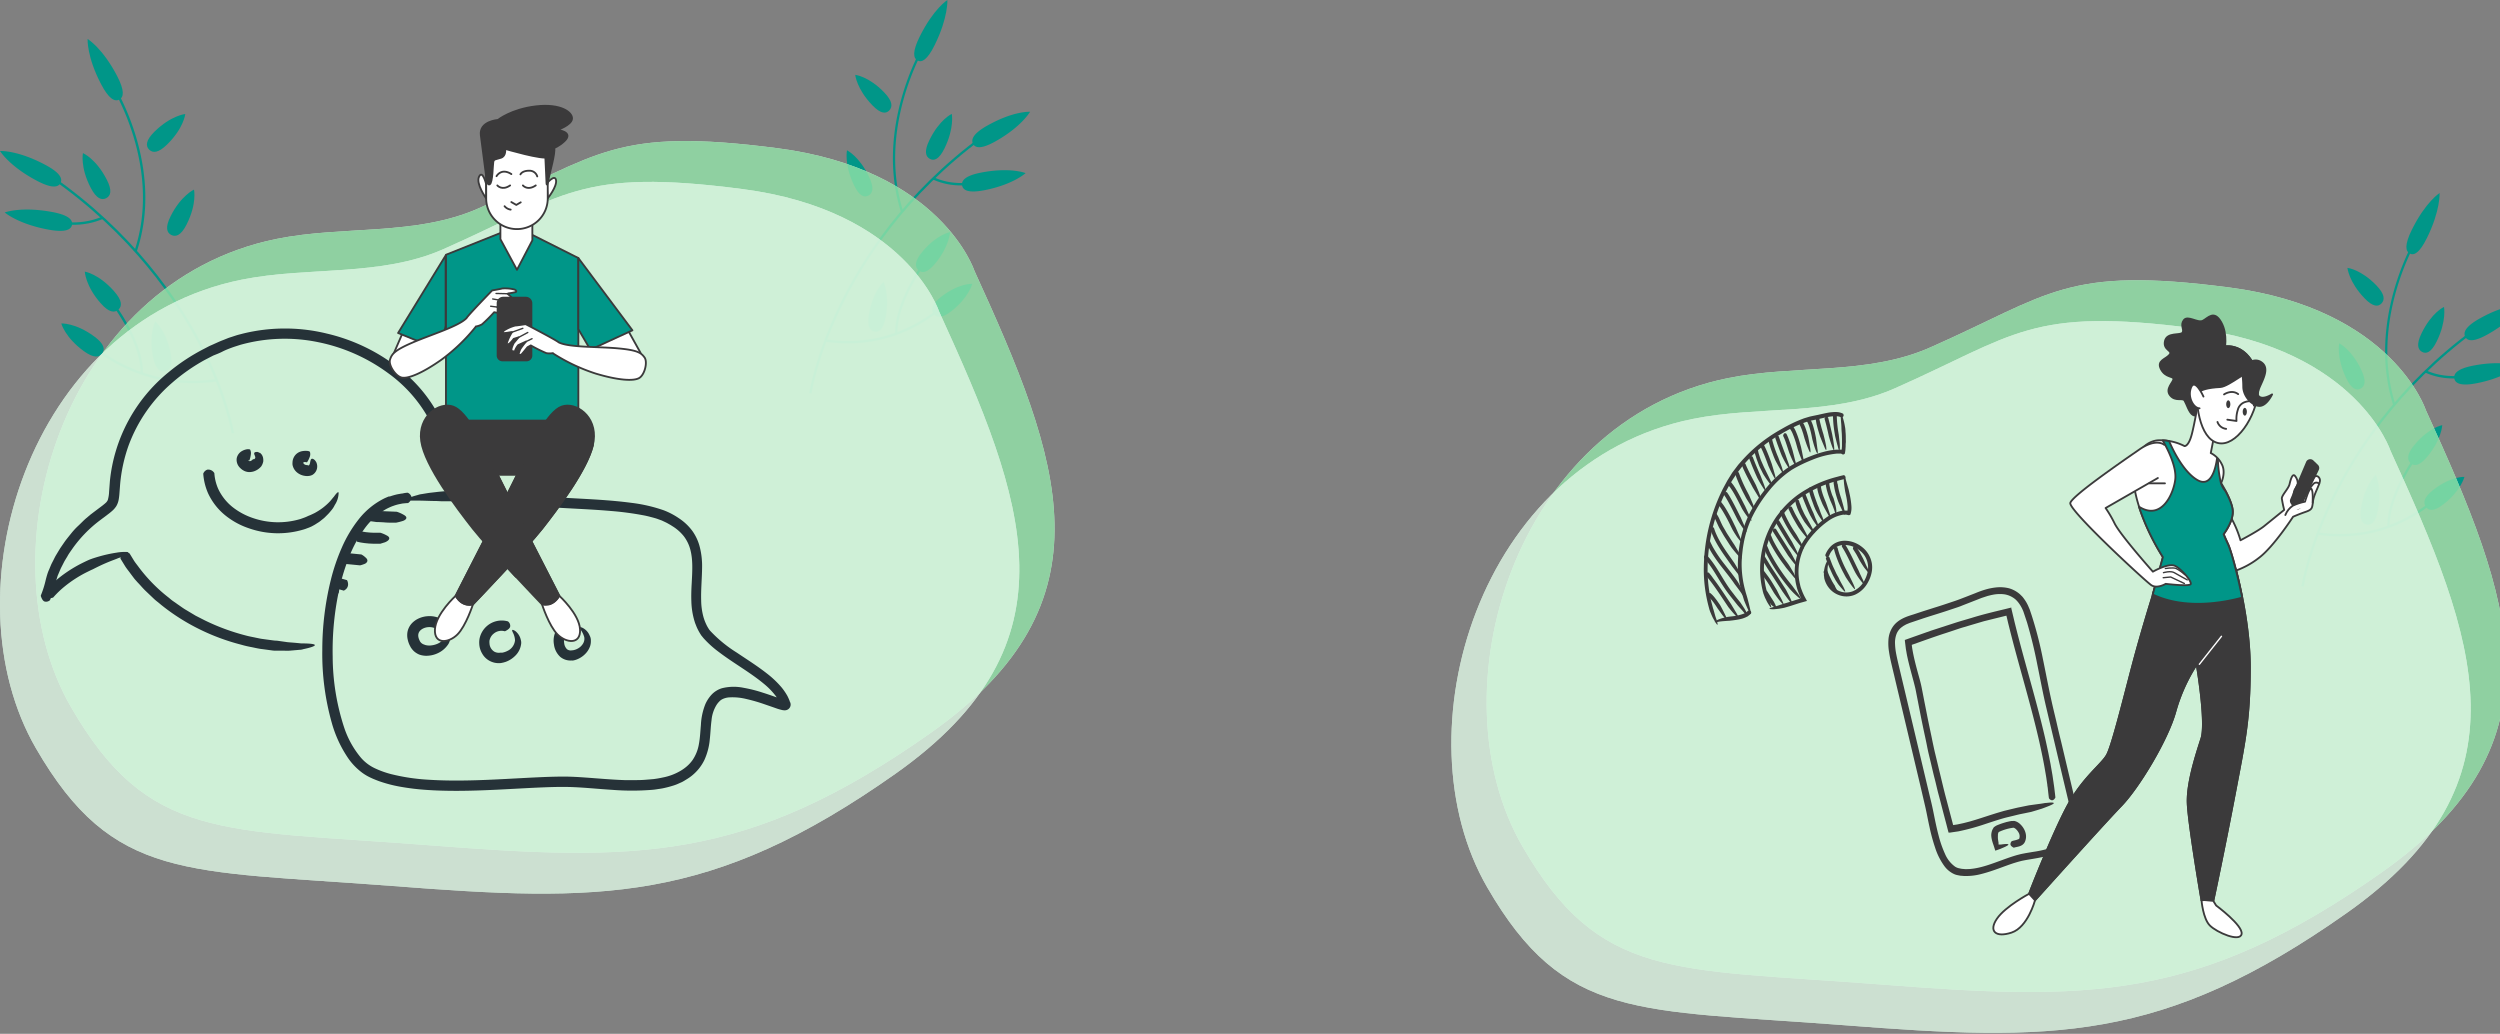 <svg width="1347" height="557" fill="none" xmlns="http://www.w3.org/2000/svg"><rect width="100%" height="100%" fill="#808080" stroke="none"/><path d="M1274 160.701c4.6 4.786 7.41 4.663 9.18 2.76 1.77-1.902 1.84-4.871-2.75-9.656-8.38-8.713-15.64-9.477-15.64-9.477s.72 7.533 9.21 16.373zM1264.07 203.622c2.88 6.1 5.58 6.941 7.84 5.749 2.26-1.192 3.23-3.981.35-10.077-5.26-11.11-11.89-14.315-11.89-14.315s-1.63 7.374 3.7 18.643zM1240 315.796l1.21.204c.03-.196 3.15-19.95 16.06-46.665 11.91-24.654 34.83-60.446 76.36-90.962l-.69-1.062c-41.77 30.688-64.81 66.688-76.78 91.489-12.99 26.887-16.13 46.8-16.16 46.996z" fill="#009688"/><path d="M1289.45 218.227l1.15-.408c-14.07-44.444 10.97-87.197 11.23-87.622l-1.03-.69c-.26.433-25.61 43.684-11.35 88.72zM1312.1 202.667c12.03 3.201 22.63-.743 22.75-.792l-.41-1.225c-.13.049-13.72 5.087-27.35-1.152l-.49 1.185c1.78.817 3.62 1.48 5.5 1.984zM1248.71 288.133c25.02 3.548 47.71-3.74 67.45-21.664.48-.461.98-.893 1.51-1.295a.733.733 0 01-.14.033l-.09-1.286c-.36.028-.64.273-2.07 1.572-19.47 17.671-41.84 24.857-66.49 21.358l-.17 1.282z" fill="#009688"/><path d="M1286.31 283.809l1.22-.024c-.29-17.512 15.79-38.871 15.95-39.083l-.95-.817a107.42 107.42 0 00-8.19 13.111c-3.76 7.031-8.19 17.39-8.03 26.813zM1336.09 171.599c-7.69 4.308-9.01 7.501-7.83 9.865 1.18 2.364 4.43 2.993 12.11-1.311 14.01-7.844 18.63-15.924 18.63-15.924s-8.71-.588-22.91 7.37zM1332.65 196.983c-8.56 1.658-10.73 4.279-10.28 6.909.46 2.629 3.37 4.267 11.93 2.613 15.59-3.017 22.3-9.232 22.3-9.232s-8.13-3.348-23.95-.29z" fill="#009688"/><path d="M1300.93 239.692c-4.25 5.116-4 8.068-2.11 9.836 1.9 1.768 4.7 1.678 8.97-3.438 7.77-9.317 8.1-17.018 8.1-17.018s-7.08 1.155-14.96 10.62zM1304.76 179.508c-2.96 6.059-2.02 8.856.23 10.081 2.24 1.225 4.95.408 7.91-5.639 5.41-11.024 3.93-18.59 3.93-18.59s-6.61 2.952-12.07 14.148zM1272.23 273.01c-1.23 6.696.41 9.097 2.9 9.607 2.48.51 4.86-1.066 6.09-7.758 2.24-12.192-1.16-19.006-1.16-19.006s-5.56 4.785-7.83 17.157zM1311.08 263.929c-5.2 4.03-5.54 6.978-4.04 9.134 1.49 2.156 4.25 2.703 9.46-1.331 9.47-7.35 11.35-14.793 11.35-14.793s-7.15-.462-16.77 6.99zM1299.51 123.774c-4.03 8.166-3.42 11.576-1.16 12.813 2.25 1.237 5.25-.18 9.27-8.33 7.34-14.841 6.84-24.257 6.84-24.257s-7.5 4.712-14.95 19.774zM470.003 56.701c4.6 4.786 7.404 4.663 9.177 2.76 1.773-1.902 1.843-4.87-2.754-9.656-8.374-8.713-15.632-9.477-15.632-9.477s.715 7.533 9.209 16.373zM460.068 99.622c2.885 6.1 5.578 6.941 7.841 5.749 2.264-1.192 3.233-3.981.348-10.077-5.257-11.11-11.89-14.315-11.89-14.315s-1.63 7.374 3.701 18.643zM436 211.796l1.205.204c.031-.196 3.156-19.95 16.061-46.665 11.912-24.654 34.829-60.446 76.368-90.962l-.695-1.062c-41.771 30.688-64.811 66.688-76.782 91.489-12.986 26.887-16.126 46.8-16.157 46.996z" fill="#009688"/><path d="M485.446 114.227l1.159-.408c-14.072-44.444 10.969-87.198 11.224-87.622l-1.031-.69c-.259.433-25.609 43.684-11.352 88.72zM508.104 98.667c12.028 3.201 22.631-.743 22.751-.792l-.414-1.225c-.135.049-13.72 5.087-27.351-1.152l-.487 1.184c1.78.818 3.62 1.481 5.501 1.985zM444.714 184.133c25.014 3.548 47.707-3.74 67.449-21.664.478-.461.979-.893 1.503-1.295a.563.563 0 01-.139.033l-.089-1.286c-.359.028-.641.273-2.07 1.572-19.464 17.671-41.837 24.857-66.492 21.358l-.162 1.282z" fill="#009688"/><path d="M482.309 179.809l1.22-.024c-.293-17.512 15.791-38.871 15.953-39.083l-.95-.817a107.715 107.715 0 00-8.197 13.111c-3.758 7.031-8.184 17.39-8.026 26.813zM532.087 67.599c-7.687 4.308-9.012 7.5-7.83 9.865 1.182 2.364 4.431 2.993 12.117-1.311C550.376 68.309 555 60.229 555 60.229s-8.706-.588-22.913 7.37zM528.653 92.983c-8.559 1.658-10.734 4.28-10.278 6.909.455 2.629 3.368 4.267 11.928 2.613 15.585-3.017 22.295-9.232 22.295-9.232s-8.131-3.348-23.945-.29z" fill="#009688"/><path d="M496.925 135.692c-4.249 5.116-3.998 8.068-2.101 9.836 1.896 1.768 4.701 1.678 8.969-3.438 7.768-9.317 8.092-17.018 8.092-17.018s-7.076 1.155-14.96 10.62zM500.765 75.508c-2.963 6.059-2.02 8.856.224 10.08 2.244 1.226 4.948.41 7.911-5.638 5.407-11.024 3.932-18.59 3.932-18.59s-6.609 2.952-12.067 14.148zM468.23 169.01c-1.232 6.696.413 9.097 2.897 9.607 2.483.51 4.859-1.066 6.091-7.758 2.24-12.192-1.159-19.006-1.159-19.006s-5.558 4.785-7.829 17.157zM507.08 159.929c-5.199 4.03-5.535 6.978-4.04 9.134 1.495 2.156 4.249 2.703 9.455-1.331 9.476-7.35 11.353-14.793 11.353-14.793s-7.15-.462-16.768 6.99zM495.508 19.774c-4.029 8.166-3.415 11.576-1.159 12.813 2.256 1.237 5.253-.18 9.27-8.33C510.958 9.416 510.456 0 510.456 0s-7.497 4.712-14.948 19.774zM90.07 77.827c-4.875 4.796-7.847 4.674-9.725 2.767-1.88-1.907-1.953-4.882 2.918-9.678 8.874-8.733 16.565-9.498 16.565-9.498s-.757 7.55-9.758 16.41zM100.598 120.844c-3.058 6.113-5.91 6.956-8.31 5.761-2.398-1.194-3.425-3.989-.368-10.099 5.57-11.135 12.599-14.347 12.599-14.347s1.727 7.39-3.921 18.685zM126.102 233.267l-1.277.204c-.033-.196-3.344-19.994-17.02-46.768-12.623-24.709-36.908-60.58-80.925-91.165l.736-1.064c44.264 30.757 68.68 66.837 81.364 91.692 13.761 26.947 17.089 46.904 17.122 47.101z" fill="#009688"/><path d="M73.705 135.481l-1.228-.409C87.39 90.529 60.853 47.681 60.583 47.255l1.093-.692c.274.434 27.137 43.782 12.03 88.918zM49.695 119.886c-12.746 3.209-23.982-.744-24.109-.794l.438-1.227c.144.049 14.54 5.099 28.984-1.154l.516 1.187a38.052 38.052 0 01-5.829 1.988zM116.868 205.543c-26.507 3.556-50.555-3.749-71.475-21.713a18.191 18.191 0 00-1.592-1.297.573.573 0 00.147.032l.094-1.289c.381.029.68.275 2.194 1.576 20.626 17.711 44.333 24.913 70.46 21.406l.172 1.285z" fill="#009688"/><path d="M77.03 201.209l-1.294-.024c.31-17.552-16.733-38.957-16.905-39.17l1.007-.819a107.168 107.168 0 018.686 13.14c3.982 7.047 8.673 17.428 8.505 26.873zM24.28 88.75c8.146 4.317 9.55 7.517 8.297 9.886-1.252 2.369-4.694 2.999-12.84-1.314C4.9 89.462 0 81.363 0 81.363s9.226-.59 24.28 7.386zM27.92 114.19c9.07 1.661 11.374 4.288 10.891 6.924-.483 2.635-3.57 4.276-12.64 2.619-16.516-3.024-23.625-9.253-23.625-9.253s8.616-3.355 25.373-.29z" fill="#009688"/><path d="M61.54 156.994c4.503 5.127 4.237 8.086 2.228 9.858-2.01 1.771-4.982 1.681-9.505-3.446-8.231-9.338-8.575-17.056-8.575-17.056s7.499 1.158 15.853 10.644zM57.472 96.676c3.14 6.072 2.14 8.876-.238 10.103-2.378 1.228-5.243.409-8.382-5.651-5.73-11.049-4.167-18.632-4.167-18.632s7.003 2.96 12.787 14.18zM91.949 190.386c1.305 6.711-.438 9.117-3.07 9.628-2.632.512-5.15-1.068-6.455-7.775-2.374-12.219 1.228-19.049 1.228-19.049s5.89 4.796 8.297 17.196zM50.78 181.285c5.51 4.038 5.865 6.993 4.281 9.154-1.584 2.16-4.502 2.709-10.02-1.334-10.04-7.366-12.03-14.826-12.03-14.826s7.577-.463 17.769 7.006zM63.043 40.818c4.269 8.184 3.618 11.601 1.228 12.841-2.39 1.24-5.567-.18-9.824-8.348C46.67 30.436 47.202 21 47.202 21s7.945 4.722 15.84 19.818z" fill="#009688"/><g opacity=".8"><path d="M525 145.867s-17.795-54.51-106-66c-88.205-11.489-96.014 3.598-161.012 32.345-33.994 15.068-72.81 9.217-108.896 16.506C33.708 152.024-9.766 298.032 38.3 381.071c41.61 71.91 80.689 65.667 192.2 74.296 111.511 8.629 171.142 9.955 271-60.5s70.128-146.921 23.5-249z" fill="#DEF7E5"/><path d="M525 145.867s-17.795-54.51-106-66c-88.205-11.489-96.014 3.598-161.012 32.345-33.994 15.068-72.81 9.217-108.896 16.506C33.708 152.024-9.766 298.032 38.3 381.071c41.61 71.91 80.689 65.667 192.2 74.296 111.511 8.629 171.142 9.955 271-60.5s70.128-146.921 23.5-249z" fill="#92E3A9"/></g><g opacity=".8" fill="#DEF7E5"><path d="M506 167.867s-17.795-54.511-106-66c-88.205-11.489-96.014 3.598-161.012 32.345-33.994 15.068-72.81 9.217-108.896 16.506C14.708 174.024-28.766 320.032 19.3 403.071c41.61 71.91 80.689 65.667 192.2 74.296 111.511 8.629 171.142 9.955 271-60.5s70.128-146.921 23.5-249z"/><path d="M506 167.867s-17.795-54.511-106-66c-88.205-11.489-96.014 3.598-161.012 32.345-33.994 15.068-72.81 9.217-108.896 16.506C14.708 174.024-28.766 320.032 19.3 403.071c41.61 71.91 80.689 65.667 192.2 74.296 111.511 8.629 171.142 9.955 271-60.5s70.128-146.921 23.5-249z"/></g><path d="M219.6 265.487a.516.516 0 01.395.146 3.365 3.365 0 011.665 1.977c.229.895-.146 2.081-1.478 3.226a1.176 1.176 0 01-.395.229s-.895 0-2.227.166c-.686 0-1.477.25-2.372.395-1.009.212-2.003.49-2.976.833l-.395.146-.395.124a32.29 32.29 0 00-3.455 1.603 37.278 37.278 0 00-11.674 10.655 68.671 68.671 0 00-8.115 14.88 110.03 110.03 0 00-5.245 16.962 154.949 154.949 0 00-3.683 36.898 124.166 124.166 0 006.077 37.939 49.544 49.544 0 009.197 16.649 22.668 22.668 0 007.221 5.515 49.348 49.348 0 009.156 3.309 107.961 107.961 0 0019.957 2.976c6.825.437 13.734.521 20.684.396 13.922-.229 27.968-1.29 42.222-1.873 3.559-.125 7.138-.229 10.738-.208 3.6.021 7.263.249 10.821.499 7.117.5 14.171 1.166 21.163 1.395h5.223c1.728 0 3.476 0 5.203-.125 1.727-.125 3.412-.271 5.119-.417a49.644 49.644 0 004.994-.853 29.751 29.751 0 009.135-3.309 23.104 23.104 0 003.913-2.726 18.54 18.54 0 003.1-3.413 21.532 21.532 0 003.413-8.678c.603-3.226.749-6.66 1.061-10.24a34.454 34.454 0 012.393-11.155 18.483 18.483 0 013.371-5.14 12.498 12.498 0 012.56-2.081 12.024 12.024 0 013.038-1.374 26.267 26.267 0 0111.632-.229 73.94 73.94 0 0110.405 2.643c3.371 1.041 6.68 2.29 9.822 3.33.375.125.77.25 1.124.333.28.088.565.157.853.208v1.041c-.021.43.035.86.167 1.269 0 .25.228.188 0 .167a3.931 3.931 0 00-1.103.395c-.52.375-1.582.729-1.228.333a6.142 6.142 0 01-.25-.645l-.208-.52a18.735 18.735 0 00-2.081-3.913 38.475 38.475 0 00-6.596-6.826c-2.498-2.081-5.182-4.016-7.929-5.91-5.493-3.767-11.237-7.305-16.647-11.446a54.323 54.323 0 01-7.741-7.014c-.292-.312-.562-.687-.853-1.02l-.458-.562a5.209 5.209 0 01-.458-.707 23.744 23.744 0 01-1.353-2.352 22.17 22.17 0 01-1.103-2.476l-.499-1.249-.396-1.29a40.37 40.37 0 01-1.602-10.281c-.125-3.392 0-6.681.188-9.886.333-6.368.728-12.486-.729-18.001a20.54 20.54 0 00-3.558-7.326 23.806 23.806 0 00-6.243-5.453 20.16 20.16 0 00-1.81-1.082 20.49 20.49 0 00-1.873-.999l-1.894-.895-1.956-.707c-1.29-.5-2.705-.833-4.162-1.228a49.235 49.235 0 00-4.162-.937 164.008 164.008 0 00-17.001-2.247c-11.299-.999-22.329-1.29-33.004-2.081-10.675-.791-20.809-1.79-30.319-2.373-4.786-.291-9.468-.541-14.005-.666-2.268 0-4.495 0-6.7-.125H238.245c-.874 0-2.081-.124-3.517-.145-2.83 0-6.409-.208-9.364-.208h-5.119c-.957 0-1.29-.354-1.082-.666a5.138 5.138 0 012.081-1.145c.52-.208 1.144-.437 1.831-.645.687-.208 1.415-.396 2.081-.583a9.833 9.833 0 012.081-.478c1.373-.209 3.288-.583 5.223-.791 1.935-.208 3.891-.479 5.348-.583l2.476-.229h10.114c8.552.208 17.625.749 27.156 1.498l14.566 1.208c4.974.457 10.01.77 15.233 1.061 10.405.583 21.392 1.04 32.754 2.539a83.225 83.225 0 0117.376 3.975 38.877 38.877 0 018.324 4.349 28.467 28.467 0 017.158 6.722 25.794 25.794 0 014.162 9.116 41.239 41.239 0 011.165 9.74c0 6.43-.686 12.611-.499 18.73a35.376 35.376 0 001.186 8.72 24.677 24.677 0 001.498 4.037c.292.652.625 1.285.999 1.894l.562.916s.354.437.562.707a70.754 70.754 0 0014.379 11.8c5.39 3.642 11.05 7.159 16.46 11.426a51.479 51.479 0 017.658 7.304 31.46 31.46 0 013.143 4.6 27.68 27.68 0 011.186 2.643s.145.374 0 .187c.093.147.176.3.249.458a3.072 3.072 0 01-.673 3.646 3.08 3.08 0 01-1.137.662 3.097 3.097 0 01-1.207.166 4.835 4.835 0 01-1.124-.124 26.081 26.081 0 01-2.788-.77l-2.435-.854-4.765-1.644a89.586 89.586 0 00-9.531-2.726 30.62 30.62 0 00-9.281-.833 9.51 9.51 0 00-3.808 1.103 8.7 8.7 0 00-.708.479l-.333.271-.353.374a10.973 10.973 0 00-1.332 1.624 18.852 18.852 0 00-2.83 8.491c-.437 3.225-.541 6.701-.937 10.28a34.065 34.065 0 01-2.83 10.926 24.635 24.635 0 01-3.163 4.995 25.641 25.641 0 01-4.162 4.017 26.559 26.559 0 01-2.372 1.602c-.832.5-1.644 1.041-2.497 1.457l-2.622 1.165c-.871.352-1.76.658-2.664.916a55.543 55.543 0 01-5.41 1.353c-.895.166-1.81.27-2.705.416-.895.146-1.811.271-2.726.333-7.134.562-14.301.562-21.434 0-7.034-.437-14.047-1.165-20.81-1.457-6.763-.291-13.755 0-20.809.312-13.921.687-27.864 1.644-41.806 1.686-6.971 0-13.942-.187-20.809-.853-3.476-.333-6.93-.833-10.405-1.457a71.446 71.446 0 01-10.259-2.664c-.853-.27-1.686-.603-2.518-.936-.832-.333-1.665-.666-2.476-1.062a26.415 26.415 0 01-4.828-2.809 33.487 33.487 0 01-7.575-7.867 64.734 64.734 0 01-8.74-18.834 136.74 136.74 0 01-5.16-39.271 157.26 157.26 0 014.536-37.648 106.15 106.15 0 015.889-17.44 69.275 69.275 0 019.281-15.588 40.417 40.417 0 0114.026-11.3c.707-.291 1.394-.624 2.08-.874h.562l.479-.167a36.827 36.827 0 013.559-.999c1.082-.187 2.08-.395 2.85-.457 1.624-.396 2.581-.396 2.685-.396z" fill="#263238"/><path d="M26.97 323.259a.583.583 0 01-.292.313 3.053 3.053 0 01-2.684.52c-.853-.312-1.478-1.394-1.977-2.872a1.41 1.41 0 010-.437 52.232 52.232 0 002.622-8.325c.25-.936.458-1.789.77-2.788.278-.947.626-1.873 1.04-2.768l1.124-2.706c.416-.874.874-1.706 1.31-2.58.438-.874.833-1.728 1.333-2.539l1.477-2.456.75-1.228.811-1.186 1.623-2.352c1.124-1.561 2.351-3.018 3.538-4.516a36.79 36.79 0 013.87-4.162c1.374-1.27 2.685-2.706 4.162-3.954l2.206-1.873 2.247-1.707 4.37-3.288.999-.812c.312-.249.562-.499.853-.749a4.85 4.85 0 00.957-1.374c.42-1.492.657-3.029.708-4.578l.416-5.557a86.639 86.639 0 0131.713-58.792 104.907 104.907 0 0118.916-12.487l2.518-1.311c.832-.437 1.706-.77 2.56-1.165 1.727-.77 3.412-1.582 5.202-2.248l2.643-1.061c.894-.354 1.81-.604 2.726-.916a69.43 69.43 0 012.726-.874l2.746-.707a94.849 94.849 0 0145.136 0 98.947 98.947 0 0140.432 19.978 78.4 78.4 0 0125.429 37.461c.146.458.312.895.416 1.373l.25.999v.354l.187.687.333 1.374c.239.911.427 1.835.562 2.767 0 0 .229 2.082.499 5.058a38.62 38.62 0 01-.624 9.823c-1.561 10.072-2.643 5.972-3.059-.292-.104.333-.125-3.434-.707-6.951 0-.437-.146-.874-.229-1.311-.084-.437-.208-.832-.312-1.228-.208-.916-.417-1.748-.583-2.476l-.562-2.29c-.125-.832-.354-1.665-.562-2.497l-.312-1.249v-.312l-.187-.749a9.348 9.348 0 00-.354-1.249l-.811-2.476a24.84 24.84 0 00-.895-2.456 75.042 75.042 0 00-25.471-32.715 95.344 95.344 0 00-38.289-17.024 88.899 88.899 0 00-41.618 1.436c-1.665.541-3.351 1.04-4.974 1.644-1.623.603-3.288 1.249-4.89 2.081-1.602.833-3.246 1.436-4.848 2.081L110.207 194a100.213 100.213 0 00-17.293 12.092 82.205 82.205 0 00-23.722 34.193 84.121 84.121 0 00-4.454 20.478l-.416 5.453a28.398 28.398 0 01-.374 2.976 10.721 10.721 0 01-1.25 3.454 11.878 11.878 0 01-2.309 2.664c-.79.708-1.54 1.29-2.289 1.852l-4.349 3.268a68.679 68.679 0 00-14.566 14.963c-.978 1.457-2.081 2.851-2.872 4.37l-1.353 2.227c-.437.77-.811 1.54-1.207 2.31-.395.77-.811 1.54-1.165 2.331l-.999 2.352-.5 1.186c-.145.396-.249.791-.374 1.186-.229.75-.458 1.665-.686 2.498a53.638 53.638 0 01-3.06 9.406z" fill="#263238"/><path d="M28.717 321.865a.386.386 0 01-.144.128.385.385 0 01-.19.039 3.85 3.85 0 01-2.538 0c-.853-.396-1.54-1.291-1.456-3.247.017-.165.059-.326.124-.479a54.696 54.696 0 016.992-6.722 71.846 71.846 0 0112.153-7.887c1.581-.791 3.184-1.582 4.807-2.269l1.373-.499c.874-.271 2.08-.687 3.517-1.082a73.282 73.282 0 019.468-2.081 24.917 24.917 0 015.202-.375c.978 0 1.29.291 1.082.603a18.288 18.288 0 01-5.66 2.81c.333 0-3.163 1.186-6.596 2.664-3.434 1.477-6.784 3.246-6.784 3.246-1.332.562-2.58 1.228-3.87 1.853a65.243 65.243 0 00-11.154 7.242 49.903 49.903 0 00-6.326 6.056z" fill="#263238"/><path d="M64.947 301.054a.462.462 0 010-.396c0-1.519.895-3.912 4.474-2.663.15.056.29.133.417.228l2.33 3.809c.79 1.269 1.769 2.393 2.622 3.6a86.266 86.266 0 0016.169 16.42c.75.604 1.457 1.27 2.268 1.811l2.373 1.665c1.602 1.082 3.142 2.268 4.827 3.226l4.974 2.976 5.181 2.643a115.906 115.906 0 0021.788 8.012c1.852.52 3.766.833 5.66 1.249.957.187 1.893.416 2.85.562l2.872.395 2.955.396c.869.127 1.744.204 2.622.228l4.828.687c.686.125 1.435.167 2.205.229l2.352.187 2.414.229 1.165.125h1.124c10.009.146 6.388 1.769 0 3.101a6.608 6.608 0 01-2.081.354l-5.285.458a27.37 27.37 0 01-2.893 0h-5.036c-.916 0-1.831-.187-2.726-.292l-3.85-.52c-2.081-.208-3.953-.687-5.91-1.082a56.63 56.63 0 01-5.847-1.374 114.778 114.778 0 01-22.391-8.324 110.578 110.578 0 01-20.247-12.841l-2.33-1.914a24.94 24.94 0 01-2.269-1.957l-4.37-4.162c-1.436-1.415-2.705-2.976-4.162-4.454-.645-.77-1.373-1.477-1.956-2.289l-1.83-2.435c-.916-1.29-1.957-2.497-2.81-3.85l-2.477-4.037zM237.373 333.332a.665.665 0 01.375.354 3.043 3.043 0 01.499 2.893c-.395.936-1.519 1.456-3.101 2.081-.13.021-.264.021-.395 0a7.863 7.863 0 00-6.826 0c-2.705 1.415-3.287 3.725-1.706 6.722 0 .125.167.312.229.416.081.081.151.172.208.271.165.189.346.363.541.52.421.331.901.579 1.415.728.305.143.627.248.957.312.944.205 1.916.24 2.872.105a11.219 11.219 0 003.912-1.187 8.19 8.19 0 003.038-2.705 6.408 6.408 0 00.542-4.495c-.188-.958-.125-1.395.291-1.312a3.89 3.89 0 011.789 1.915c.373.735.606 1.532.687 2.352a7.618 7.618 0 01-.374 2.997 6.54 6.54 0 01-1.249 2.435 13.43 13.43 0 01-5.098 4.162 14.571 14.571 0 01-6.68 1.436 12.727 12.727 0 01-2.456-.354l-.936-.291a10.283 10.283 0 01-2.851-1.79 9.514 9.514 0 01-1.145-1.27l-.52-.707-.353-.666a13.424 13.424 0 01-1.395-3.809 10.227 10.227 0 010-4.412 9.636 9.636 0 012.081-3.996 11.68 11.68 0 013.371-2.58 13.806 13.806 0 016.035-1.478 13.24 13.24 0 016.243 1.353zM273.559 334.768a.644.644 0 01.395.271 2.934 2.934 0 01.936 2.559c-.187.916-1.144 1.686-2.538 2.394-.111.064-.23.113-.354.145a6.5 6.5 0 00-6.076 1.332 6.095 6.095 0 00-1.748 2.31c-.186.43-.332.876-.437 1.332a6.629 6.629 0 000 1.436 5.522 5.522 0 002.622 4.579 5.183 5.183 0 003.288.52h1.04a9.81 9.81 0 002.643-.895 7.081 7.081 0 004.162-5.744 10.269 10.269 0 00-1.249-4.37c-.395-.874-.395-1.27 0-1.27a4.166 4.166 0 012.081 1.249 8.053 8.053 0 012.289 4.162 5.23 5.23 0 01.104 2.623 10.592 10.592 0 01-2.872 5.681 14.082 14.082 0 01-5.348 3.517l-1.186.354-.957.208a7.69 7.69 0 01-.853.125 10.395 10.395 0 01-5.764-1.249 9.944 9.944 0 01-3.975-3.954 11.147 11.147 0 01-1.54-5.203 11.84 11.84 0 01.146-2.705 12.193 12.193 0 014.037-6.909 12.177 12.177 0 0111.154-2.498zM310.578 335.393a.689.689 0 01.437.249 2.962 2.962 0 011.04 2.498c-.124.936-1.019 1.727-2.414 2.539a1.764 1.764 0 01-.353.125 4.988 4.988 0 00-2.893.104 3.927 3.927 0 00-1.935 1.748 6.117 6.117 0 00-.479 3.808 5.374 5.374 0 001.519 3.33 3.298 3.298 0 002.664.604c.329-.014.656-.056.978-.125a8.049 8.049 0 002.477-.999 7.39 7.39 0 002.517-2.498 5.073 5.073 0 00.666-3.475 12.148 12.148 0 00-2.081-4.162c-.52-.791-.582-1.187-.208-1.249.293.001.582.057.853.167.479.178.934.416 1.353.707a8.113 8.113 0 013.017 3.725c.424.801.639 1.696.625 2.602a8.836 8.836 0 01-.417 3.08 11.262 11.262 0 01-1.685 3.101 12.755 12.755 0 01-5.202 3.933c-.711.297-1.45.52-2.206.666a5.35 5.35 0 01-.895 0 8.657 8.657 0 01-6.056-1.915 10.905 10.905 0 01-3.433-6.722 11.569 11.569 0 011.082-7.325 9.318 9.318 0 014.807-4.287c2-.719 4.174-.799 6.222-.229zM134.618 242.137l.166.145c.335.678.479 1.433.417 2.186a14.835 14.835 0 01-.729 3.35.588.588 0 010 .229H133.661c.52.437.478.354.728.396.25.041.291 0 .437 0 .185-.064.366-.14.541-.229.367-.191.687-.461.937-.791h.208c.117.018.236.018.353 0a1.067 1.067 0 00.687-1.145 9.8 9.8 0 00-.499-1.394 1.118 1.118 0 010-.958 1.454 1.454 0 011.019-.395c.269-.049.544-.049.812 0 .348.142.688.302 1.019.479h.25l.583.603c.303.308.537.677.687 1.082.221.464.355.965.395 1.478a6.125 6.125 0 010 1.623c-.121.459-.267.91-.437 1.353-.312.645-.583 1.082-.583 1.082a8.862 8.862 0 01-2.934 2.29 7.72 7.72 0 01-4.037.811 5.66 5.66 0 01-1.269-.25 4.935 4.935 0 01-1.249-.52l-.582-.333a5.196 5.196 0 01-.458-.333 6.727 6.727 0 01-.895-.791 6.008 6.008 0 01-1.831-5.202 5.777 5.777 0 012.892-3.913 7.745 7.745 0 013.101-.978c.363.014.725.055 1.082.125zM167.014 243.427v.167a4.15 4.15 0 010 2.206 13.356 13.356 0 01-1.477 3.121l-.146.208a4.167 4.167 0 00-1.477-.166.91.91 0 00-.437.146v.229c0 .228 0 0 0 0a.387.387 0 000 .166.957.957 0 00.174.362.968.968 0 00.304.262c.339.244.732.401 1.145.458h.583a.493.493 0 00.395.208.696.696 0 00.52-.229c.209-.332.356-.698.437-1.082.091-.569.217-1.132.375-1.686a.98.98 0 01.707-.645c.562 0 1.436.458 2.081 1.561 0 0 .209.208.396.791a5.304 5.304 0 01-1.124 5.453 5.167 5.167 0 01-1.186.936 5.912 5.912 0 01-1.311.458 7.91 7.91 0 01-2.997 0 8.317 8.317 0 01-3.662-1.582 6.986 6.986 0 01-2.705-4.349 7.507 7.507 0 010-1.374c.014-.493.09-.983.229-1.457a6.51 6.51 0 011.29-2.414 6.23 6.23 0 012.081-1.581 6.734 6.734 0 012.081-.583 9.508 9.508 0 012.788 0c.325.108.639.247.936.416zM109.518 255.331a.651.651 0 01.125-.437 3.587 3.587 0 012.081-1.852 3.764 3.764 0 013.496 1.477c.105.121.196.254.271.396.194 2.93.899 5.803 2.081 8.491a27.426 27.426 0 007.553 9.656 36.322 36.322 0 0011.091 6.036 41.765 41.765 0 0025.221.666c.812-.209 1.581-.542 2.372-.812.79-.286 1.561-.62 2.31-.999 0 0 .479-.167 1.29-.52l1.374-.645.853-.417.874-.499a31.528 31.528 0 007.345-5.807c.833-.957 1.478-1.81 2.081-2.476.393-.571.816-1.12 1.269-1.644.708-.77 1.083-.895 1.249-.541a12.213 12.213 0 01-2.081 6.701 12.09 12.09 0 01-1.228 2.081c-.457.624-1.061 1.332-1.706 2.081-.645.749-1.477 1.519-2.247 2.31-.77.791-1.686 1.395-2.497 2.081-.812.687-1.665 1.124-2.373 1.603a16.92 16.92 0 01-1.748 1.02l-.686.374a25.24 25.24 0 01-2.352.958c-.786.323-1.592.594-2.414.811a47.374 47.374 0 01-28.841-.728 40.988 40.988 0 01-12.922-7.034 33.313 33.313 0 01-9.219-11.821 31.674 31.674 0 01-2.622-10.51zM199.48 280.805v-.167a9.237 9.237 0 011.123-5.432.752.752 0 01.146-.208l1.873.188c.499 0 1.29 0 2.081.124l2.434.146 6.638.271c1.268.402 2.489.939 3.642 1.602 2.56 1.353 1.498 2.622-.146 3.288a32.653 32.653 0 01-3.87.999h-2.081c-1.249 0-2.893 0-4.578-.187l-2.476-.125c-.812 0-1.499 0-2.248-.146l-2.538-.353zM192.235 291.834v-.166a10.416 10.416 0 011.415-5.37.774.774 0 01.146-.208s.687.188 1.686.375l1.727.27 2.081.208 2.081.105h3.6a16.99 16.99 0 013.288 1.394c2.351 1.124 1.519 2.476.124 3.267a5.6 5.6 0 01-1.643.687l-1.79.562h-3.85l-2.289-.104-2.31-.229-2.081-.312c-1.311-.25-2.143-.479-2.185-.479zM185.014 303.739v-.167a13.05 13.05 0 01.687-5.494.467.467 0 010-.229l9.01.895c.87.467 1.669 1.056 2.373 1.748 1.602 1.415.728 2.643-.417 3.247-.86.369-1.751.661-2.663.874l-8.99-.874zM177.192 319.017v-.166a7.984 7.984 0 011.353-1.646 29.13 29.13 0 002.416-2.415l.125-.209a.488.488 0 00-.146-.125c-1.353 2.416-.374.667-.687 1.208a3.12 3.12 0 00.292-.52c.092-.217.168-.44.229-.667 0-.125 0 0 0 0h.166c.354 0 .917.104.917.104.245.493.441 1.009.583 1.541a4.5 4.5 0 010 3.27s-.188.333-.396.604l-.458.479h-.458c-.313 0-.687 0-1.166-.167a3.634 3.634 0 01-.729-.166l-.396-.104-.416-.188-.354-.166-.396-.25-.479-.417z" fill="#263238"/><path d="M181.853 317.27v-.146a34.174 34.174 0 011.853-5.227l.104-.209 3.165.896c.288.536.472 1.123.541 1.728a3.58 3.58 0 01-1.062 3.103s-.312.271-.604.459l-.562.374-3.435-.978z" fill="#263238"/><path d="M218.461 175.886l-7.703 17.771a3.909 3.909 0 00-.279 3.182 3.923 3.923 0 002.193 2.328l4.709 2.055c4.383.587 8.586-3.261 9.665-4.663l9.55-11.625-18.135-9.048z" fill="#fff" stroke="#3B3A3B" stroke-linecap="round" stroke-linejoin="round"/><path d="M273.293 124.072l-33.017 13.206v96.339h71.332v-94.594l-31.152-15.652-7.163.701z" fill="#009688" stroke="#3B3A3B" stroke-linecap="round" stroke-linejoin="round"/><path d="M269.614 117.714v11.135l8.929 16.532 8.291-15.896V118.04l-17.22-.326zM261.96 99.275s-1.929-7.973-3.826-4.125c-1.897 3.847 3.826 11.755 3.826 11.755v-7.63zM294.487 98.965s4.465-5.413 5.102-1.908c.638 3.505-4.464 9.782-4.464 9.782l-.638-7.874z" fill="#fff" stroke="#3B3A3B" stroke-linecap="round" stroke-linejoin="round"/><path d="M278.542 123.436a16.602 16.602 0 01-11.725-4.842 16.505 16.505 0 01-4.857-11.69V73.841h33.164v33.063c0 4.385-1.747 8.59-4.857 11.69a16.604 16.604 0 01-11.725 4.842z" fill="#fff" stroke="#3B3A3B" stroke-linecap="round" stroke-linejoin="round"/><path d="M267.961 99.91s2.519 3.016 6.885 0h-6.885z" fill="#fff"/><path d="M267.961 99.91s2.519 3.016 6.885 0" stroke="#3B3A3B" stroke-linecap="round" stroke-linejoin="round"/><path d="M281.748 99.91s2.518 3.016 6.901 0h-6.901z" fill="#fff"/><path d="M281.748 99.91s2.518 3.016 6.901 0M267.536 94.921s2.519-4.614 7.981-1.125M280.422 93.943s.835-1.956 4.628-1.956a4.328 4.328 0 012.746.763 4.308 4.308 0 011.67 2.302M275.517 108.877l2.665 1.533 2.371-1.386M271.871 111.111a5.219 5.219 0 003.27 1.826" stroke="#3B3A3B" stroke-linecap="round" stroke-linejoin="round"/><path d="M293.849 84.976l.638 13.989s.31 1.907.948-1.908c.638-3.815 3.843-14.315 3.189-17.494-.654-3.18-5.102-3.26-7.015-2.217-1.914 1.043 2.24 7.63 2.24 7.63z" fill="#3B3A3B" stroke="#3B3A3B" stroke-linecap="round" stroke-linejoin="round"/><path d="M261.96 95.15s-1.913-14.674-2.878-22.255c-.965-7.581 9.256-8.266 9.256-8.266s7.016-5.739 20.409-7.32c13.393-1.582 19.771 3.26 19.444 6.684-.327 3.424-7.964 6.032-7.964 6.032s9.24.962 3.827 6.05c-5.413 5.086-10.532 4.76-10.532 4.76s4.792 2.234 1.913 3.815c-2.878 1.581-23.27-4.451-23.27-4.451s.638 3.815-2.241 4.777c-2.878.962-3.826.636-4.137 2.217-.311 1.582-.327 11.136-1.913 12.081-1.586.946-1.914-4.124-1.914-4.124z" fill="#3B3A3B" stroke="#3B3A3B" stroke-linecap="round" stroke-linejoin="round"/><path d="M240.097 137.686l-25.609 41.738 23.025 9.391 2.584-13.223v-37.906z" fill="#009688" stroke="#3B3A3B" stroke-linecap="round" stroke-linejoin="round"/><path d="M337.97 177.271l6.917 12.408a3.893 3.893 0 01.279 3.181 3.912 3.912 0 01-2.192 2.329l-9.812 4.093a3.932 3.932 0 01-4.66-1.288l-8.651-11.674 18.119-9.049z" fill="#fff" stroke="#3B3A3B" stroke-linecap="round" stroke-linejoin="round"/><path d="M311.609 139.023l29.141 38.95-22.665 10.434-6.476-11.054v-38.33z" fill="#009688" stroke="#3B3A3B" stroke-linecap="round" stroke-linejoin="round"/><path d="M210.137 193.804c.899-2.837 2.044-4.892 12.101-9.212 10.057-4.321 24.922-8.771 29.174-13.239.72-1.451 13.753-14.869 13.753-14.869s4.628-.782 5.478-1.059a20.776 20.776 0 016.427.538c1.194.424 1.309 1.092.818 1.385-1.312.335-2.645.58-3.99.734l-.409.212a26.03 26.03 0 014.53 4.744c.147.457.507.506-.409.816-.916.309-3.827-1.761-3.827-1.761h-2.682l3.402 2.07s3.27 3.147 2.142 3.848c-1.128.701-1.472.669-1.635 0-.164-.668-2.404-2.087-2.404-2.087l-4.579-.489c1.45.858 2.847 1.8 4.186 2.821a19.252 19.252 0 011.783 2.282s-.409 1.321-1.881.457c-1.472-.864-3.875-2.413-3.875-2.413l-1.979-.359a80.348 80.348 0 01-6.541 6.522 10.194 10.194 0 01-3.369 1.173v.131a97.492 97.492 0 01-18.316 17.624c-10.4 7.369-17.988 10.435-21.472 9.782-3.483-.652-7.342-6.815-6.426-9.651z" fill="#fff" stroke="#3B3A3B" stroke-linecap="round" stroke-linejoin="round"/><path d="M271.135 162.06l-5.659-.978M268.028 165.468l-3.663-.473M273.538 158.261l-6.263-.146" stroke="#3B3A3B" stroke-width=".75" stroke-linecap="round" stroke-linejoin="round"/><path d="M236.007 226.623h79.951v.685a28.488 28.488 0 01-8.382 20.175 28.664 28.664 0 01-20.236 8.356h-22.715a28.664 28.664 0 01-20.236-8.356 28.488 28.488 0 01-8.382-20.175v-.685z" fill="#3B3A3B" stroke="#3B3A3B" stroke-linecap="round" stroke-linejoin="round"/><path d="M292.05 325.652s3.729 11.592 8.373 16.222c4.644 4.63 12.559 5.576 12.101-2.772-.457-8.347-11.169-18.081-11.169-18.081s-9.305.457-9.305 4.631z" fill="#fff" stroke="#3B3A3B" stroke-linecap="round" stroke-linejoin="round"/><path d="M301.356 321.022s-26.967-52.401-34.424-67.71c-7.457-15.309-15.339-31.531-22.78-34.238-7.44-2.706-19.068 5.087-17.203 18.538 1.864 13.45 19.525 36.634 27.898 47.28 8.373 10.647 37.204 40.76 37.204 40.76s5.593 1.858 9.305-4.63z" fill="#3B3A3B" stroke="#3B3A3B" stroke-linecap="round" stroke-linejoin="round"/><path d="M254.814 325.652s-3.729 11.592-8.373 16.222c-4.644 4.63-12.559 5.576-12.101-2.772.457-8.347 11.169-18.081 11.169-18.081s9.305.457 9.305 4.631z" fill="#fff" stroke="#3B3A3B" stroke-linecap="round" stroke-linejoin="round"/><path d="M245.509 321.022s26.967-52.401 34.342-67.71c7.375-15.309 15.356-31.531 22.796-34.238 7.441-2.706 19.068 5.087 17.204 18.538-1.864 13.45-19.526 36.634-27.899 47.28-8.373 10.647-37.203 40.76-37.203 40.76s-5.528 1.858-9.24-4.63z" fill="#3B3A3B" stroke="#3B3A3B" stroke-linecap="round" stroke-linejoin="round"/><path d="M319.491 239.666c-.867-1.386-2.715-2.315-6.002-2.967-4.235-.848-14.211-.669-25.2 0-2.829 5.168-5.625 10.923-8.373 16.548-7.44 15.309-34.341 67.709-34.341 67.709 3.712 6.522 9.305 4.631 9.305 4.631s28.83-30.146 37.203-40.76c7.882-10.108 24.203-31.515 27.408-45.161z" stroke="#3B3A3B" stroke-linecap="round" stroke-linejoin="round"/><path d="M271.15 159.892h12.134a3.54 3.54 0 012.498 1.031 3.518 3.518 0 011.034 2.49v28.157c0 .826-.329 1.618-.914 2.202a3.13 3.13 0 01-2.209.912h-12.952a3.126 3.126 0 01-2.208-.912 3.108 3.108 0 01-.915-2.202v-28.173a3.516 3.516 0 011.04-2.48 3.541 3.541 0 012.492-1.025z" fill="#3B3A3B"/><path d="M347.259 192.581c-1.766-2.397-3.483-3.913-14.407-4.891-10.924-.979-26.427-.408-31.889-3.261-1.145-1.141-17.776-9.782-17.776-9.782s-4.66.733-5.544.733a20.694 20.694 0 00-5.919 2.56c-.998.766-.883 1.435-.327 1.549a28.466 28.466 0 004.006-.555h.458a25.731 25.731 0 00-2.78 5.886c0 .489-.311.652.654.652.965 0 3.058-2.885 3.058-2.885l2.568-.816-2.568 3.049s-2.093 4.011-.818 4.337c1.276.326 1.636.147 1.636-.489.399-.987.951-1.906 1.635-2.723l4.186-1.924a40.457 40.457 0 00-3.058 4.011 18.235 18.235 0 00-.964 2.723s.801 1.125 1.929-.163c1.129-1.288 2.895-3.522 2.895-3.522l1.766-.962a77.83 77.83 0 008.356 4.158 9.843 9.843 0 003.565 0v.114a98.378 98.378 0 0022.993 10.891c12.216 3.684 20.425 4.173 23.467 2.413 3.042-1.761 4.66-8.69 2.878-11.103z" fill="#fff" stroke="#3B3A3B" stroke-linecap="round" stroke-linejoin="round"/><path d="M279.311 181.853l5.053-2.707M283.334 184.103l3.32-1.614M275.812 179.016l5.887-2.119" stroke="#3B3A3B" stroke-width=".75" stroke-linecap="round" stroke-linejoin="round"/><path d="M264.936 249.285l-16.811 1.63 20.719 30.211-4.905 14.348c4.366 4.891 9.403 10.336 13.998 15.26l4.644-3.261s6.738 9.424 13.524 17.934a9.182 9.182 0 005.152-4.516s-26.967-52.4-34.424-67.709a83.119 83.119 0 00-1.897-3.897z" stroke="#3B3A3B" stroke-linecap="round" stroke-linejoin="round"/><g opacity=".8"><path d="M1307 220.867s-17.79-54.511-106-66c-88.21-11.489-96.01 3.598-161.01 32.345-34 15.068-72.812 9.217-108.898 16.506C815.708 227.024 772.234 373.032 820.3 456.071c41.61 71.91 80.689 65.667 192.2 74.296 111.51 8.629 171.14 9.955 271-60.5 99.86-70.455 70.13-146.921 23.5-249z" fill="#DEF7E5"/><path d="M1307 220.867s-17.79-54.511-106-66c-88.21-11.489-96.01 3.598-161.01 32.345-34 15.068-72.812 9.217-108.898 16.506C815.708 227.024 772.234 373.032 820.3 456.071c41.61 71.91 80.689 65.667 192.2 74.296 111.51 8.629 171.14 9.955 271-60.5 99.86-70.455 70.13-146.921 23.5-249z" fill="#92E3A9"/></g><g opacity=".8" fill="#DEF7E5"><path d="M1288 242.867s-17.79-54.511-106-66c-88.21-11.489-96.01 3.598-161.01 32.345-33.996 15.068-72.812 9.217-108.898 16.506C796.708 249.024 753.234 395.032 801.3 478.071c41.61 71.91 80.689 65.667 192.2 74.296 111.51 8.629 171.14 9.955 271-60.5 99.86-70.455 70.13-146.921 23.5-249z"/><path d="M1288 242.867s-17.79-54.511-106-66c-88.21-11.489-96.01 3.598-161.01 32.345-33.996 15.068-72.812 9.217-108.898 16.506C796.708 249.024 753.234 395.032 801.3 478.071c41.61 71.91 80.689 65.667 192.2 74.296 111.51 8.629 171.14 9.955 271-60.5 99.86-70.455 70.13-146.921 23.5-249z"/></g><path d="M1116.52 439.651c0 .046.02.089.04.126a.28.28 0 00.1.086c.67.668 2.17 1.491 3.18-.808.01-.104.01-.209 0-.313 0-.127-.55-2.313-1.33-5.549-2.48-10.417-5.15-21.671-7.96-33.536-.89-3.548-1.74-7.138-2.56-10.771-.85-3.634-1.77-7.309-2.58-10.999-1.66-7.408-3.08-15.072-4.7-22.864a205.598 205.598 0 00-6.06-23.53c-.33-.979-.66-1.959-.98-2.938-.19-.497-.43-.993-.64-1.504-.2-.509-.43-1.006-.68-1.49-.5-.997-1.09-1.947-1.75-2.839-.32-.462-.66-.903-1.03-1.32l-1.2-1.192a15.466 15.466 0 00-5.78-3.207 20.05 20.05 0 00-6.33-.568c-2.06.167-4.1.533-6.09 1.093a52.938 52.938 0 00-5.76 2.029l-5.48 2.143c-1.83.696-3.64 1.42-5.52 2.058-3.73 1.249-7.46 2.526-11.25 3.676l-5.68 1.802-5.68 1.874c-3.59 1.107-8.24 2.583-11.02 6.698a14.094 14.094 0 00-2.28 6.784 28.3 28.3 0 00.33 6.756c.33 2.157.78 4.257 1.26 6.301.48 2.044.96 4.059 1.45 6.088.95 4.045 1.91 8.09 2.87 12.106l11.21 47.203c.88 3.784 1.77 7.569 2.65 11.354.85 3.647 1.51 7.465 2.35 11.197.79 3.732 1.78 7.41 2.99 11.013a34.814 34.814 0 005.13 10.19c1.21 1.6 2.74 2.902 4.46 3.818.43.231.87.43 1.33.596.24.071.49.17.71.213l.67.142 1.32.255c.46.085.89 0 1.33.128 3.41.188 6.82-.175 10.13-1.079 6.38-1.618 12.1-4.158 17.63-5.918l2.06-.624 2.04-.526 2.02-.397 2.09-.355c2.79-.454 5.55-.922 8.23-1.547 2.65-.588 5.25-1.39 7.79-2.398a31.02 31.02 0 003.62-1.788l.49-.327c.59-.354 1.08-.723 1.49-1.021.41-.299.69-.582.9-.753l.32-.269.88-.795c.56-.691 1.06-1.437 1.48-2.228a11.25 11.25 0 001.14-6.898c-.07-.44-.14-.851-.22-1.206-.08-.355-.2-.681-.29-.965a7.612 7.612 0 00-.56-1.235c-.33-.567-.54-.667-.66-.44-.13.46-.17.943-.12 1.42v2.554c-.08.403-.14.81-.18 1.221a9.71 9.71 0 01-.96 2.838c-.49.86-1.1 1.639-1.8 2.313l-.74.639-.3.227-.26.213c-.23.205-.47.395-.73.568-.17.142-.36.27-.55.383l-.32.213-.17.113c-.11.078-.23.144-.35.199l-.7.411c-.49.242-.98.497-1.49.724a58.705 58.705 0 01-14.13 3.79l-3.98.667-2.1.411c-.7.142-1.33.341-2.09.511-2.78.766-5.52 1.746-8.27 2.753-5.51 1.973-11.16 4.258-17.08 4.826-.73.099-1.46.071-2.2.113-.75.043-1.45-.085-2.19-.128-.74-.042-1.42-.255-2.14-.383-.32-.099-.61-.184-.91-.312-.31-.134-.6-.285-.89-.454-2.46-1.742-4.4-4.206-5.59-7.096a58.708 58.708 0 01-3.4-9.807c-.91-3.448-1.67-7.025-2.4-10.672-.37-1.831-.73-3.662-1.17-5.578-.43-1.916-.87-3.676-1.32-5.535l-2.66-11.197c-3.58-15.086-7.28-30.669-11.04-46.522-.94-3.959-1.89-7.947-2.84-11.935-.47-2.001-.94-3.974-1.32-5.947-.4-1.912-.64-3.86-.71-5.818-.09-1.806.18-3.61.8-5.294a8.35 8.35 0 013.09-3.889l.52-.397.57-.327c.38-.212.77-.439 1.17-.638l1.24-.511.63-.256.69-.227 5.49-1.845c3.69-1.248 7.46-2.37 11.17-3.562 1.88-.582 3.73-1.235 5.6-1.845l2.8-.936 1.33-.469 1.33-.539 5.52-2.157 2.73-1.065c.88-.354 1.75-.709 2.66-1.007.9-.298 1.77-.582 2.65-.866l1.33-.326c.45-.114.89-.213 1.32-.284 1.75-.359 3.54-.473 5.31-.341 1.7.105 3.36.589 4.87 1.419.74.399 1.44.874 2.08 1.42.64.586 1.22 1.232 1.74 1.93a19.539 19.539 0 012.58 4.768l1.87 5.592a244.43 244.43 0 015.58 22.892c1.58 7.621 2.96 15.214 4.7 22.608 1.74 7.394 3.43 14.504 5.08 21.501 2.66 11.353 5.23 22.026 7.58 31.946l1.45 5.45z" fill="#3B3A3B"/><path d="M1103.98 430.028c0 .044.01.087.03.127.01.039.04.073.07.1.59.753 1.98 1.803 3.25-.326a.7.7 0 00.11-.312c0-.114-.25-2.384-.66-5.677-.12-.823-.24-1.646-.36-2.498-.2-1.277-.36-2.569-.57-3.874l-.68-3.917c-.12-.653-.22-1.32-.34-1.987-.12-.667-.26-1.32-.39-1.987l-.79-4.016c-.58-2.697-1.15-5.422-1.78-8.175-2.55-10.999-5.67-22.424-8.93-34.175-1.62-5.875-3.28-11.836-4.87-17.896-.8-3.008-1.57-6.06-2.34-9.125-.38-1.533-.73-3.066-1.1-4.613l-.92-3.86v-.298c0-.099 0-.213-.15-.142l-.55.142-1.09.27-1.85.454c-5.87 1.419-11.84 2.838-17.68 4.655-2.93.88-5.89 1.703-8.81 2.64l-8.74 2.838c-1.46.483-2.92.951-4.37 1.419l-4.34 1.533-4.33 1.533-2.16.766-1.55.554-1.08.383-.54.198c-.09 0-.19 0-.13.171v.312l.46 3.747c.08.823.27 1.632.4 2.455.13.823.29 1.632.46 2.427.18.795.34 1.618.54 2.398.75 3.179 1.61 6.273 2.42 9.339.43 1.532.81 3.051 1.18 4.555.2.738.35 1.533.5 2.299l.45 2.328c.61 3.08 1.2 6.159 1.8 9.211.6 3.051 1.22 6.102 1.86 9.139.64 3.037 1.33 6.032 1.9 9.026.57 2.995 1.32 5.904 2.01 8.799.69 2.896 1.33 5.762 2.07 8.601.75 2.838 1.33 5.677 2.07 8.402.75 2.724 1.44 5.492 2.14 8.174.7 2.682 1.41 5.351 2.1 7.962l.63 2.455.51 1.916c0 .099 0 .17.14.128H1050.67l.92-.142 2.51-.369c.63-.085 1.32-.185 1.87-.327 4.7-1.001 9.34-2.29 13.9-3.86 4.37-1.419 8.47-2.838 12.45-3.761 2.01-.468 3.98-.979 5.84-1.419l3.28-.667 1.58-.326 1.32-.27 3.03-.894 2.84-.88c.98-.355 1.96-.724 2.85-1.079 6.01-2.27 3.32-2.469-.54-1.986-.45.008-.89.06-1.33.156l-1.47.241-1.73.227-4.77.653-1.33.269-3.69.753c-1.79.34-3.65.837-5.56 1.277l-2.89.71-2.96.865c-3.98 1.192-8.07 2.597-12.33 3.917-1.06.312-2.14.653-3.22.951l-3.31.852-3.38.723-2.19.327c-1.15-4.4-2.35-8.936-3.58-13.61-1.44-5.266-2.66-10.744-4.05-16.321-.67-2.839-1.35-5.677-2.04-8.515-.36-1.42-.65-2.839-.96-4.258-.31-1.419-.6-2.838-.9-4.343-.61-2.909-1.24-5.847-1.85-8.813-.61-2.966-1.18-6.003-1.79-9.026-.61-3.023-1.18-6.089-1.79-9.154-.61-3.066-1.55-6.145-2.36-9.154-.81-3.009-1.59-6.032-2.2-9.069-.16-.752-.28-1.518-.42-2.27-.13-.753-.25-1.519-.33-2.285v-.298l1.25-.44c5.65-2.001 11.33-4.059 17.05-5.904l4.29-1.419c1.43-.483 2.85-.966 4.3-1.42l8.61-2.554c1.44-.398 2.86-.88 4.31-1.221l4.33-1.078 6.84-1.689v.127l.15.568.54 2.313c.36 1.533.75 3.052 1.13 4.585.76 3.037 1.55 6.045 2.34 9.054 1.6 5.975 3.24 11.879 4.84 17.669 3.21 11.581 6.24 22.793 8.69 33.55 1.18 5.379 2.31 10.63 3.16 15.753.21 1.278.45 2.555.64 3.818l.54 3.747c0 .525.15 1.05.21 1.561.35 3.236.6 5.435.67 5.577zM1084.07 453.176a.28.28 0 00-.13.056.342.342 0 00-.11.114c-.21.216-.38.485-.48.783-.1.299-.14.619-.1.935.13.624.69 1.092 1.59 1.603.08.036.17.06.25.071.73-.255 1.65-.369 2.76-.681a6.016 6.016 0 001.85-.866c.34-.252.65-.558.92-.908.13-.191.24-.39.35-.596l.22-.525c.43-1.147.55-2.402.34-3.619a8.869 8.869 0 00-1.14-3.094 10.433 10.433 0 00-1.94-2.427 6.466 6.466 0 00-2.97-1.66 2.642 2.642 0 00-.93 0 7.01 7.01 0 00-.82 0c-.45.085-.92.156-1.33.255l-1.33.298-1.23.369c-.84.256-1.65.511-2.47.837-.41.157-.82.313-1.33.526-.22.113-.39.17-.66.326-.26.156-.58.397-.91.61-.34.213-.36.483-.47.625a4.77 4.77 0 00-.32.525c-.19.361-.34.741-.46 1.135a7.633 7.633 0 00-.33 2.228c.04.839.16 1.671.36 2.484.17.681.39 1.419.66 2.228.08.185.14.383.21.582l.32.965c.2.653.41 1.32.62 1.987l2.17-.767.49-.17.33-.142.58-.255c5.93-2.427 3.31-2.569-.59-1.959h-1.23v-1.036a34.07 34.07 0 01-.33-2.2 13.29 13.29 0 010-1.546v-.398-.142c.02-.315.09-.625.19-.922.05-.127.11-.251.17-.369 0 0 0-.1.11-.156.1-.057 0 0 0 0 2.53-1.2 5.21-1.98 7.96-2.314a3.4 3.4 0 011.33.824c.48.452.9.978 1.24 1.561.33.47.55 1.015.64 1.591.1.577.06 1.169-.09 1.73-.03.06-.05.121-.07.184a.326.326 0 01-.14.142c-.25.165-.52.28-.8.341-.86.397-1.87.468-2.95.837zM983.476 299.007a.229.229 0 000 .156c.093.639.611 1.419 1.805.724a.453.453 0 00.133-.114 9.81 9.81 0 011.486-2.838 8.83 8.83 0 013.294-2.584 8.259 8.259 0 014.031-.708c2.895.118 5.681 1.211 7.965 3.122 1.72 1.321 3.02 3.173 3.74 5.308.71 2.136.79 4.453.24 6.641a18.276 18.276 0 01-1.71 4.258c-1.45 2.621-3.69 4.627-6.36 5.677a9.86 9.86 0 01-4.191.535 9.986 9.986 0 01-4.05-1.273 10.055 10.055 0 01-3.23-2.764 10.875 10.875 0 01-1.892-3.935v-.269a.555.555 0 010-.199v-.369l-.08-.483a7.768 7.768 0 010-.965v-.511-1.305c.015-.584.059-1.167.133-1.746 0-.298.093-.61.133-.908.04-.298.119-.596.172-.88.054-.284.107-.454.146-.653l.146-.525c.08-.331.133-.587.16-.766 0-.398 0-.525-.133-.483-.133.043-.332.27-.597.639a8.037 8.037 0 00-.81 1.419 4.98 4.98 0 00-.345.766c-.093.27-.199.596-.305.937a7.471 7.471 0 00-.292 1.135c-.079.398-.186.781-.225 1.164l-.12 1.05a4.968 4.968 0 000 .752v.951l.08.568.079.582v.142a.582.582 0 000 .156l.08.326c.104.428.228.849.371 1.263a13.02 13.02 0 002.656 4.421 12.028 12.028 0 004.086 2.917 11.758 11.758 0 004.796 1.027 11.76 11.76 0 004.797-1.027c2.995-1.408 5.465-3.859 6.995-6.954.81-1.493 1.4-3.111 1.75-4.797.37-1.719.41-3.502.11-5.237-.67-3.465-2.53-6.535-5.22-8.601-2.6-2.1-5.74-3.285-8.996-3.391a11.263 11.263 0 00-4.843.936 10.043 10.043 0 00-3.981 3.179 12.465 12.465 0 00-2.004 3.534z" fill="#3B3A3B"/><path d="M995.764 277.478a.18.18 0 00.133 0 1.5 1.5 0 00.703-.639c.173-.326.2-.766-.278-1.419l-.159-.128a11.065 11.065 0 00-3.742-.071 21.953 21.953 0 00-8.957 4.017 46.336 46.336 0 00-7.312 6.542 49.844 49.844 0 00-3.145 3.832 26.662 26.662 0 00-2.654 4.258 33.233 33.233 0 00-1.911 4.754 32.31 32.31 0 00-1.141 5.095 31.232 31.232 0 00.252 10.303c.159.852.372 1.689.584 2.512.212.823.491 1.661.809 2.441.16.412.306.809.465 1.207l.531 1.163.265.582.266.483-.863.241-2.256.681-4.472 1.42-2.282.652-.504.185-1.234.411c-.996.369-2.256.71-3.305 1.079-3.609.908-2.163 1.22.226 1.192-.12 0 1.327-.099 2.72-.284l1.964-.34.889-.185.969-.269.491-.142 1.685-.497 4.406-1.419 1.088-.341 1.207-.326 2.216-.625c.306 0 .067-.241 0-.411l-.292-.525-.57-1.051-.425-.794a4.976 4.976 0 01-.265-.526l-.478-1.064c-.318-.71-.571-1.419-.849-2.171-.279-.752-.491-1.42-.65-2.257l-.266-1.135-.212-1.164a29.29 29.29 0 010-9.381 30.244 30.244 0 012.919-8.856 37.868 37.868 0 015.507-7.451 43.59 43.59 0 016.874-6.102 19.783 19.783 0 017.962-3.577 8.546 8.546 0 013.091.1z" fill="#3B3A3B"/><path d="M995.087 276.356v.128c.075.323.231.617.452.852.252.255.637.411 1.327 0a.839.839 0 00.159-.156c.423-1.294.608-2.662.544-4.031a41.656 41.656 0 00-1.048-7.167l-.425-1.987s-.212-.78-.531-1.873a275.52 275.52 0 01-.995-3.534c-.106-.482-.199-.88-.279-1.206-.079-.327-.132-.568-.185-.752-.054-.185-.226-.469-.319-.355a5.475 5.475 0 00-.345 2.54c.045.95.134 1.898.266 2.839.212 1.518.451 3.051.451 3.051l.358 1.689c.527 2.209.86 4.466.995 6.741a8.905 8.905 0 01-.425 3.221z" fill="#3B3A3B"/><path d="M993.774 258.12a.18.18 0 00.119-.085c.372-.398.863-1.348-.384-2.015a.346.346 0 00-.186 0c-1.115.269-2.243.539-3.344.851-7.205 1.801-14.082 4.86-20.356 9.055a50.18 50.18 0 00-8.585 7.55c-.637.724-1.327 1.419-1.884 2.2-.558.78-1.168 1.532-1.765 2.299a49.294 49.294 0 00-3.092 4.981c-3.75 6.908-5.795 14.722-5.945 22.707a48.724 48.724 0 001.208 11.851l.239 1.036c0 .17.079.355.132.525l.319 1.05s.292.809.716 1.874c.252.51.544 1.092.823 1.674.269.578.58 1.134.929 1.661 2.083 3.392 1.778 1.674.995-.596 0 0-.093-.256-.252-.753-.159-.496-.372-1.206-.597-1.901a18.218 18.218 0 01-.518-1.973l-.225-.908c-.093-.327-.199-.653-.279-.98l-.584-2.54a46.553 46.553 0 01-.809-11.112c.302-7.495 2.365-14.787 5.998-21.203a45.936 45.936 0 016.449-8.785 47.589 47.589 0 018.147-7.096c6.01-3.937 12.575-6.812 19.44-8.515 1.088-.313 2.19-.582 3.291-.852zM992.035 243.899a.216.216 0 000 .142c.056.205.163.39.311.534.147.144.329.242.525.283.196.041.398.023.586-.051a1.09 1.09 0 00.475-.369.707.707 0 00.107-.156c.093-.624.199-1.249.265-1.873l.133-1.873c0-.667 0-1.32.079-1.973.08-.653 0-1.32 0-1.973 0-1.32 0-2.625-.159-3.931 0-.681-.093-1.419-.159-2.058 0 0-.146-.823-.358-1.973-.213-1.149-.597-2.526-.929-3.661-1.234-3.846-1.327-2.115-1.102.298 0-.114.08 1.348.226 2.838.146 1.49.146 3.009.146 3.009l.119 1.717c.12 1.263.12 2.526.16 3.79V240.394l-.133 1.774a29.242 29.242 0 00-.292 1.731z" fill="#3B3A3B"/><path d="M992.088 224.896h.12c.303-.054.59-.185.836-.383.252-.241.464-.625.132-1.419a.726.726 0 00-.132-.199 8.36 8.36 0 00-3.756-.894 23.857 23.857 0 00-4.976.482c-1.605.313-3.184.696-4.737 1.036l-2.322.483c-.809.184-1.619.326-2.415.539l-2.362.71c-.796.241-1.552.568-2.322.851a74.782 74.782 0 00-8.864 4.258c-2.853 1.618-5.693 3.236-8.413 5.152a80.011 80.011 0 00-14.888 13.283c-.558.639-1.128 1.249-1.659 1.916l-1.526 2.016c-.517.681-1.035 1.334-1.526 2.029l-1.327 2.143-1.327 2.143-1.221 2.257-1.22 2.256-1.089 2.314c-5.825 12.436-8.933 26.126-9.089 40.035a77.9 77.9 0 002.521 20.579l.531 2.001.358 1.036.77 1.831c.239.511.477 1.107.783 1.674.305.568.637 1.136.942 1.647 1.977 3.448 1.738 1.731 1.008-.582a4.344 4.344 0 00-.239-.767 18.682 18.682 0 01-.623-1.901l-.796-2.839c-.106-.326-.239-.653-.319-.979l-1.035-3.96a77.437 77.437 0 01-1.804-19.727c.473-13.328 3.685-26.382 9.408-38.233 5.809-11.762 14.443-21.657 25.012-28.668l1.964-1.32a56.7 56.7 0 012.044-1.234 118.333 118.333 0 014.127-2.356 64.962 64.962 0 018.505-4.017 43.612 43.612 0 014.406-1.419l4.591-.965c1.553-.355 3.065-.724 4.591-1.008 1.474-.3 2.972-.443 4.472-.425a6.254 6.254 0 012.866.624z" fill="#3B3A3B"/><path d="M943.416 330.584a.275.275 0 00.079-.156 1.26 1.26 0 00-.119-1.022 1.394 1.394 0 00-.611-.399 1.31 1.31 0 00-.716-.026.3.3 0 00-.146 0 7.09 7.09 0 01-2.468 1.703 24.844 24.844 0 01-6.383 1.419l-1.884.227s-.77.128-1.832.383a19.898 19.898 0 00-3.436 1.079 9.917 9.917 0 00-1.102.525c-.22.138-.433.289-.637.454-.292.241-.318.383-.186.44a8.525 8.525 0 002.27-.256c-.107 0 1.207-.184 2.654-.298 1.446-.113 2.826-.184 2.826-.184l1.632-.185c1.128-.141 2.283-.298 3.437-.525.571-.099 1.155-.269 1.738-.397a16.683 16.683 0 001.726-.61 8.705 8.705 0 003.158-2.172z" fill="#3B3A3B"/><path d="M992.924 244.51h.12c.191-.065.361-.186.49-.35a1.18 1.18 0 00.241-.576 1.22 1.22 0 00-.084-.624 1.117 1.117 0 00-.382-.48.37.37 0 00-.159-.113l-.903-.1H989.567a37.275 37.275 0 00-7.219 1.263 61.28 61.28 0 00-6.913 2.314 73.079 73.079 0 00-6.635 2.98 45.35 45.35 0 00-6.37 3.775 57.49 57.49 0 00-10.801 10.346c-.809.965-1.539 1.987-2.309 2.98-.77.994-1.459 2.058-2.189 3.08-.73 1.022-1.327 2.129-2.031 3.193l-1.884 3.335a57.028 57.028 0 00-5.241 14.462 70.503 70.503 0 00-1.619 15.413 57.71 57.71 0 002.508 15.27l.822 2.739s1.221 3.108 2.243 5.209c1.645 3.619 1.579 1.944 1.048-.468 0 .113-.305-1.32-.676-2.839-.186-.738-.372-1.419-.518-2.015l-.239-.923-.292-1.007-.146-.497-.252-.837a26.717 26.717 0 01-.491-1.774 53.04 53.04 0 01-1.964-14.476c0-1.221.08-2.441.159-3.662.08-1.22.239-2.455.372-3.676.133-1.22.345-2.441.557-3.647.213-1.206.465-2.412.77-3.59a54.637 54.637 0 015.308-13.54 75.155 75.155 0 018.161-11.907 53.695 53.695 0 0110.297-9.665l1.433-.993 1.513-.88a80.726 80.726 0 013.091-1.646 81.045 81.045 0 016.397-2.839 46.459 46.459 0 0113.269-3.349h2.442l.756.114z" fill="#3B3A3B"/><path d="M989.634 223.009a.216.216 0 000-.142 1.154 1.154 0 00-.371-.485 1.025 1.025 0 00-1.124-.083 1.125 1.125 0 00-.429.426.57.57 0 00-.093.184v1.888l.093 1.873c.141 2.108.385 4.207.729 6.287l.332 2.016s.186.794.465 1.916c.278 1.121.623 2.455.955 3.59.942 3.86 1.194 2.271 1.115-.255a29.935 29.935 0 00-.239-2.839 387.36 387.36 0 00-.332-3.037l-.279-1.717a62.8 62.8 0 01-.69-6.06l-.093-1.76-.039-1.802zM985.003 224.995a.165.165 0 00-.028-.067.144.144 0 00-.052-.046c-.411-.383-1.327-.809-1.845.582a.82.82 0 000 .198l.943 3.463.902 3.818c.146.653.292 1.32.425 1.973 0 0 .889 3.221 1.711 5.435 1.327 3.789 1.394 2.1 1.102-.355 0 .114-.186-1.334-.412-2.838l-.544-2.98c-.119-.568-.252-1.136-.385-1.718l-.902-3.874-.915-3.591zM980.159 224.811v-.128a1.106 1.106 0 00-.428-.435 1.017 1.017 0 00-1.134.092c-.162.127-.287.3-.362.499a.637.637 0 000 .185c.124 1.266.323 2.522.597 3.761l.557 2.185.637 2.157.598 1.945.716 1.816c.438 1.05.955 2.342 1.433 3.421 1.407 3.675 1.473 2.072 1.075-.44 0 .127-.265-1.334-.624-2.839l-.743-2.952c-.159-.553-.345-1.107-.504-1.646l-.61-2.1-.531-2.101a28.06 28.06 0 01-.677-3.42zM975.342 225.819s0-.071-.119-.114a1.129 1.129 0 00-.942-.128c-.332.128-.598.483-.704 1.192a.38.38 0 000 .171c.536.992.98 2.038 1.327 3.122a47.68 47.68 0 011.182 4.669l.398 1.973.517 1.902c.306 1.092.717 2.469 1.142 3.576.69 1.902 1.128 2.37 1.234 2.115.08-.831.03-1.67-.146-2.484 0 .114-.186-1.32-.385-2.838l-.398-3.023-.359-1.732a46.493 46.493 0 00-1.247-4.896 18.817 18.817 0 00-1.5-3.505zM971.455 227.806l-.119-.1c-.518-.326-1.42-.411-1.659 1.036a.413.413 0 000 .185l.385.738c.132.241.225.525.345.78.212.54.451 1.051.623 1.618.173.568.505 1.419.717 2.243.212.823.371 1.263.531 1.916l.623 1.844c.359 1.065.823 2.413 1.327 3.506 1.433 3.732 1.447 2.029 1.075-.383 0 .113-.212-1.334-.478-2.839a103.488 103.488 0 00-.583-3.008c-.146-.568-.319-1.136-.478-1.703-.212-.795-.478-1.576-.743-2.356-.195-.6-.421-1.188-.677-1.76-.119-.284-.225-.582-.371-.866l-.518-.851zM965.722 229.239a.343.343 0 00-.159-.085 1.084 1.084 0 00-.956.099 1.44 1.44 0 00-.378.607c-.074.234-.09.484-.046.727a.678.678 0 000 .156 11.863 11.863 0 011.672 2.839 48.809 48.809 0 012.189 6.429l.544 1.93.637 1.859c.385 1.05.889 2.398 1.327 3.477.257.636.578 1.24.956 1.802.238.298.371.341.424.199a8.944 8.944 0 00-.318-2.455c0 .113-.266-1.306-.571-2.839l-.624-2.98-.464-1.689a49.684 49.684 0 00-2.296-6.741 13.95 13.95 0 00-1.937-3.335zM962.524 233.738s.001-.071-.119-.114a1.057 1.057 0 00-.49-.195 1.032 1.032 0 00-.518.067c-.306.157-.492.611-.638 1.193a.439.439 0 000 .184 24.663 24.663 0 011.327 3.151c.425 1.249.85 2.498 1.248 3.761l.624 1.93s1.194 3.108 2.269 5.208c.889 1.803 1.327 2.228 1.459 1.945a8.78 8.78 0 00-.384-2.498c0 .113-.332-1.278-.704-2.739l-.756-2.938-.531-1.661a67.921 67.921 0 00-1.327-3.817 26.765 26.765 0 00-1.46-3.477zM958.397 235.157s0-.071-.093-.114c-.425-.34-1.327-.737-1.818.668a.73.73 0 000 .198l1.194 3.449 1.645 4.428c.239.638.518 1.263.77 1.887l.876 1.76a37.347 37.347 0 001.831 3.222c2.017 3.392 1.765 1.717.995-.596.067.099-.464-1.263-.955-2.668l-.982-2.839c-.199-.525-.438-1.05-.637-1.589l-1.619-4.372-1.207-3.434zM954.708 236.364a.171.171 0 00-.079-.128 1.097 1.097 0 00-.483-.355 1.02 1.02 0 00-.584-.035 1.06 1.06 0 00-.517.293 1.187 1.187 0 00-.301.537.439.439 0 000 .184l.425 1.831.517 1.774c.571 1.888 1.327 3.704 1.978 5.492l.783 1.874s.371.752.915 1.745c.544.994 1.221 2.214 1.832 3.194 1.977 3.406 1.765 1.774.995-.582.08.099-.425-1.278-.955-2.683l-.704-1.944-.318-.894-.664-1.575a87.218 87.218 0 01-1.898-5.308l-.504-1.703-.438-1.717zM950.13 239.216a.192.192 0 00-.106-.1c-.491-.298-1.433-.454-1.672 1.022a.413.413 0 000 .185c.57 1.007 1.048 2.086 1.526 3.15a105.532 105.532 0 012.202 5.55l.69 1.887s1.327 3.037 2.442 5.109c1.844 3.52 1.685 1.831 1.035-.525 0 .1-.358-1.305-.783-2.739l-.876-2.909-.597-1.632a119.31 119.31 0 00-2.242-5.677c-.504-1.107-1.009-2.228-1.619-3.321zM947.131 242.225l-.08-.128a1.089 1.089 0 00-.482-.355 1.02 1.02 0 00-.584-.035 1.06 1.06 0 00-.517.293 1.17 1.17 0 00-.301.537v.199l.451 1.816c.173.61.372 1.192.558 1.788.371 1.292.902 2.498 1.326 3.747.425 1.249 1.049 2.427 1.646 3.576.305.611.597 1.235.915 1.831l1.049 1.646c.61.937 1.433 2.087 2.136 3.009 2.375 3.122 1.951 1.505.929-.709.079.099-.544-1.221-1.194-2.555l-1.327-2.711-.743-1.518c-.597-1.136-1.062-2.314-1.593-3.477a26.822 26.822 0 01-1.327-3.562c-.172-.568-.358-1.122-.517-1.689l-.345-1.703zM944.358 246.184a.203.203 0 00-.106-.113 1.056 1.056 0 00-.519-.29 1.01 1.01 0 00-.583.044 1.08 1.08 0 00-.476.364 1.204 1.204 0 00-.227.577.828.828 0 000 .199l1.327 3.434c.717 1.76 1.473 3.52 2.23 5.266l.836 1.845s1.552 2.937 2.839 4.867c2.071 3.35 1.805 1.703.982-.61.08.1-.464-1.263-1.008-2.654l-1.088-2.838-.704-1.561c-.743-1.732-1.486-3.463-2.202-5.195l-1.301-3.335zM940.43 249.86a.192.192 0 00-.106-.1c-.438-.312-1.407-.667-1.792.767a1.091 1.091 0 000 .198l.704 1.704c.238.567.517 1.107.769 1.66 1.089 2.342 2.296 4.584 3.477 6.812l.929 1.774 2.88 4.769c1.884 3.42 1.725 1.831.995-.596-.285-.92-.622-1.82-1.008-2.697l-1.208-2.838-.796-1.533c-1.181-2.242-2.376-4.456-3.424-6.713-.252-.539-.518-1.078-.757-1.618l-.663-1.589zM936.874 254.671s0-.071-.093-.114c-.425-.34-1.327-.766-1.831.653a.716.716 0 000 .185l.61 1.759c.199.582.451 1.136.677 1.718a87.244 87.244 0 003.649 7.706l.915 1.788s1.726 2.839 3.026 4.712c2.096 3.307 1.818 1.703.969-.639.079.1-.492-1.249-1.089-2.625-.597-1.377-1.234-2.839-1.234-2.839l-.796-1.532c-1.327-2.484-2.521-4.968-3.556-7.522-.212-.554-.464-1.093-.65-1.646l-.597-1.604zM932.8 259.894a.242.242 0 00-.133-.085c-.531-.185-1.46-.128-1.433 1.419a.517.517 0 000 .184l1.048 1.32.956 1.419c1.658 2.612 3.078 5.45 4.538 8.303l.916 1.788s.438.681 1.035 1.646a37.519 37.519 0 002.163 3.009c2.481 3.08 1.977 1.419.915-.724 0 .1-.57-1.192-1.207-2.526-.319-.653-.624-1.419-.85-1.859l-.384-.866-.797-1.533c-1.433-2.838-2.892-5.677-4.631-8.515l-1.008-1.533-1.128-1.447zM930.558 265.315l-.119-.085c-.505-.241-1.46-.312-1.566 1.192a.48.48 0 000 .185l.955 1.419c.305.497.584 1.008.889 1.518 1.619 2.839 3.092 5.777 4.578 8.743l.903 1.788 1.008 1.675c.611.936 1.327 2.128 2.084 3.051 2.309 3.193 1.911 1.533.929-.681l-2.336-5.336-.783-1.533c-1.473-2.966-2.959-5.961-4.631-8.87-.305-.525-.61-1.05-.929-1.576l-.982-1.49zM927.334 270.467a.188.188 0 00-.133-.071c-.53-.185-1.459-.114-1.419 1.419a.574.574 0 000 .185l1.061 1.305c.332.454.637.965.955 1.42a90.264 90.264 0 014.857 9.011l.902 1.803.995 1.675c.624.936 1.327 2.143 2.097 3.051 2.389 3.15 1.937 1.419.929-.696a4.877 4.877 0 00-.319-.738c-.225-.482-.517-1.149-.822-1.83-.305-.682-.597-1.42-.823-1.874l-.372-.88-.769-1.532a92.089 92.089 0 00-4.976-9.239c-.345-.511-.664-1.036-1.035-1.547l-1.128-1.462zM924.48 276.328a.246.246 0 00-.146-.085 1.114 1.114 0 00-.968.071 1.59 1.59 0 00-.369.611 1.668 1.668 0 00-.069.723.41.41 0 000 .156c.654.874 1.21 1.827 1.659 2.838.504 1.079.968 2.2 1.539 3.336.292.596.597 1.107.916 1.632l.915 1.575a51.41 51.41 0 001.911 3.122l1.964 3.066 1.114 1.646s2.004 2.611 3.57 4.258c2.561 2.937 2.043 1.419.876-.781.093.099-.65-1.164-1.407-2.441l-1.526-2.569-.955-1.419-1.938-3.023c-.663-.993-1.327-2.015-1.871-3.051l-.902-1.547c-.292-.525-.61-1.036-.849-1.547-.518-1.022-.995-2.143-1.526-3.278a15.98 15.98 0 00-1.938-3.293zM923.512 284.517a.173.173 0 00-.08-.128 1.071 1.071 0 00-.509-.311 1.017 1.017 0 00-.586.017c-.19.063-.361.181-.493.34-.132.16-.221.355-.256.564a.446.446 0 000 .199 32.449 32.449 0 001.327 3.52c2.388 5.449 5.878 10.09 9.129 14.731l1.128 1.632 3.344 4.314c2.256 3.151 1.937 1.576.929-.723.079.113-.571-1.221-1.327-2.541-.757-1.32-1.54-2.611-1.54-2.611l-.981-1.419c-3.265-4.67-6.635-9.211-8.891-14.349a29.251 29.251 0 01-1.194-3.235zM921.283 291.414s0-.071-.106-.113c-.438-.284-1.42-.639-1.765.823a.477.477 0 000 .199c.265.553.491 1.149.77 1.688l.836 1.661c3.542 6.528 8.465 11.822 12.579 17.555.385.526.756 1.065 1.114 1.604 0 0 1.978 2.526 3.291 4.414 2.07 3.264 1.845 1.703.956-.667a26.376 26.376 0 00-1.234-2.597c-.704-1.419-1.513-2.668-1.513-2.668a12.57 12.57 0 00-.597-.866l-.703-.979c-.584-.823-1.195-1.618-1.805-2.427l-3.676-4.712a72.202 72.202 0 01-6.634-9.764l-.783-1.561c-.279-.511-.491-1.065-.73-1.59zM919.65 299.12a.177.177 0 00-.132 0c-.544-.142-1.487 0-1.327 1.42a.568.568 0 000 .184l1.141 1.249c.385.426.716.908 1.075 1.419 2.892 3.775 5.215 8.118 7.961 12.276a68.327 68.327 0 004.339 6.018l3.623 4.555 1.261 1.42 1.207 1.319 1.168 1.42c2.468 2.98 2.043 1.419.889-.753 0 0-.106-.255-.372-.738l-.464-.823-.597-.908-1.686-2.526-1.459-1.817c-.756-.936-1.5-1.859-2.216-2.838a59.567 59.567 0 01-4.127-5.776c-2.574-4.002-4.87-8.303-7.869-12.205-.384-.483-.729-.98-1.141-1.42l-1.274-1.476zM920.712 308.53h-.119c-.531-.17-1.5-.128-1.447 1.419a1.428 1.428 0 000 .185c.744.908 1.513 1.774 2.216 2.71 3.105 4.017 5.919 8.331 8.785 12.631l1.114 1.661s2.017 2.597 3.636 4.257c2.654 2.839 2.07 1.277.849-.809.093.085-.69-1.121-1.433-2.398l-1.061-1.746-.478-.809-.955-1.419c-2.866-4.258-5.693-8.643-8.878-12.773-.676-1.078-1.472-1.972-2.229-2.909zM921.507 319.543a.218.218 0 00-.159 0 1.16 1.16 0 00-.915.312 1.478 1.478 0 00-.26.687c-.027.249.007.502.1.733a.41.41 0 000 .156c.855.663 1.63 1.435 2.309 2.299.611.724 1.168 1.533 1.725 2.342.359.539.717 1.078 1.062 1.646 0 0 .464.624 1.115 1.547.65.922 1.459 2.029 2.189 2.938 1.208 1.561 1.725 1.901 1.778 1.603a7.664 7.664 0 00-.849-2.327c.08.099-.571-1.207-1.247-2.541-.677-1.334-1.42-2.682-1.42-2.682a22.892 22.892 0 00-.956-1.419c-.584-.852-1.168-1.703-1.844-2.512a16.175 16.175 0 00-2.628-2.782zM989.86 259.198v-.127a1.119 1.119 0 00-.397-.465 1.017 1.017 0 00-1.131 0c-.17.112-.307.273-.396.465a.475.475 0 000 .184c0 .625 0 1.277.146 1.902l.305 1.873a45.7 45.7 0 001.327 5.095c.199.667.438 1.306.65 1.944 0 0 .305.781.769 1.803.465 1.022 1.049 2.313 1.58 3.349 1.632 3.591 1.592 1.973 1.048-.482 0 .113-.332-1.32-.743-2.839-.199-.723-.412-1.419-.571-2.001-.159-.582-.252-.908-.252-.908-.172-.554-.371-1.093-.531-1.632a41.843 41.843 0 01-1.247-4.84l-.279-1.717c-.278-.454-.278-1.078-.278-1.604zM985.587 260.135v-.128a1.113 1.113 0 00-.423-.44 1.016 1.016 0 00-1.132.075 1.13 1.13 0 00-.369.493.943.943 0 000 .184c.079.639.106 1.306.239 1.931l.411 1.859c.345 1.192.69 2.398 1.115 3.534l.677 1.915.225.497c.146.327.345.767.557 1.263.213.497.478 1.079.704 1.661.225.582.438 1.178.663 1.717.531 1.859.85 2.441 1.009 2.2a6.392 6.392 0 00.079-2.555 4.722 4.722 0 00-.132-.837 19.704 19.704 0 00-.452-2.044c-.371-1.419-.822-2.966-.822-2.966l-.73-1.675c-.411-1.121-.73-2.242-1.062-3.349l-.358-1.689c-.119-.511-.119-1.078-.199-1.646zM981.168 262.15v-.099l-.557-.639a.755.755 0 00-.491-.27 1.024 1.024 0 00-.47.138c-.145.083-.27.201-.366.345a1.09 1.09 0 00-.119.227 7.195 7.195 0 00.132 2.186c.13.632.289 1.258.478 1.873.425 1.419.916 2.668 1.433 3.96l.783 1.887.889 1.732c.531.979 1.208 2.213 1.778 3.221.942 1.717 1.327 2.214 1.407 1.959a5.552 5.552 0 00-.385-2.512c0 .099-.398-1.306-.915-2.725l-1.009-2.839-.663-1.589c-.491-1.249-.969-2.512-1.327-3.775a13.393 13.393 0 01-.412-1.632 4.877 4.877 0 01-.186-1.448zM976.364 263.115a.177.177 0 00-.026-.074.16.16 0 00-.054-.053 1.08 1.08 0 00-.5-.336 1.022 1.022 0 00-.59-.007 1.079 1.079 0 00-.506.323 1.197 1.197 0 00-.275.559v.199l1.035 3.533c.597 1.874 1.327 3.704 1.964 5.549l.809 1.888.916 1.746a29.231 29.231 0 001.964 3.15c2.176 3.293 1.831 1.618.955-.653.093.1-.504-1.22-1.061-2.597l-1.009-2.838-.676-1.561c-.637-1.803-1.327-3.577-1.911-5.407l-1.035-3.421zM972.609 265.798a.191.191 0 00-.035-.068.185.185 0 00-.058-.046c-.438-.326-1.327-.695-1.805.724a.946.946 0 000 .199l1.327 3.406a315.72 315.72 0 002.415 5.776l.863 1.831.969 1.703a31.504 31.504 0 002.043 3.094c2.243 3.25 1.871 1.575.942-.667.08.099-.517-1.235-1.128-2.569l-1.101-2.839-.73-1.546a212.512 212.512 0 01-2.362-5.677l-1.34-3.321zM969.332 269.8s-.001-.071-.093-.128a1.089 1.089 0 00-.476-.37 1.004 1.004 0 00-.586-.047 1.049 1.049 0 00-.521.289c-.146.146-.25.333-.302.54a.82.82 0 000 .198c.146.611.279 1.249.452 1.859l.636 1.789c.177.485.381.959.611 1.419l.65 1.419c.478.894.969 1.802 1.473 2.682l1.048 1.732.332.454.849 1.093c.677.894 1.579 1.958 2.349 2.838 2.521 2.966 2.03 1.419.876-.78.092.099-.637-1.164-1.327-2.441l-1.022-1.774c-.265-.483-.438-.824-.438-.824l-.876-1.419c-.491-.851-.955-1.703-1.327-2.569l-.61-1.305c-.216-.43-.402-.876-.557-1.334l-.584-1.632c-.319-.582-.425-1.136-.557-1.689zM965.47 273.22a.19.19 0 00-.106-.099 1.04 1.04 0 00-.544-.248 1.01 1.01 0 00-.584.097c-.183.09-.338.233-.448.413-.11.18-.171.389-.176.603a.953.953 0 000 .185l1.606 3.307c.876 1.717 1.871 3.349 2.826 5.024l1.049 1.703s1.924 2.696 3.423 4.428c2.455 3.037 1.991 1.419.903-.738.079.085-.611-1.192-1.327-2.498l-1.433-2.64-.89-1.419c-.928-1.632-1.897-3.236-2.76-4.896l-1.539-3.222zM960.944 275.235a.187.187 0 00-.035-.067.171.171 0 00-.058-.046 1.064 1.064 0 00-.524-.286 1.024 1.024 0 00-.587.047 1.097 1.097 0 00-.478.368 1.208 1.208 0 00-.229.58.828.828 0 000 .199l.663 1.732c.226.596.518 1.135.77 1.688a71.145 71.145 0 004.897 8.516l1.101 1.674s1.977 2.612 3.477 4.343c2.441 3.037 2.004 1.419.902-.752.186.17-2.866-5.081-2.866-5.081l-.929-1.419a67.636 67.636 0 01-4.737-8.274c-.239-.539-.531-1.05-.73-1.604l-.637-1.618zM958.61 280.501l-.119-.1c-.491-.227-1.46-.383-1.619 1.121a.953.953 0 000 .185l1.858 3.08 4.179 6.883 1.035 1.717s1.871 2.682 3.331 4.47c2.388 3.094 1.951 1.42.902-.738.173.185-2.654-5.194-2.654-5.194l-.875-1.419-4.167-6.897-1.871-3.108zM956.885 285.014l-.12-.086c-.491-.227-1.486-.369-1.619 1.107a.513.513 0 000 .199l1.911 3.037 5.228 8.288 1.075 1.689s1.924 2.654 3.41 4.414c2.442 3.037 1.977 1.419.889-.766.173.184-2.76-5.138-2.76-5.138l-.915-1.419-5.215-8.26-1.884-3.065zM954.244 288.505a.197.197 0 00-.093-.114 1.06 1.06 0 00-.522-.289 1.013 1.013 0 00-.586.048 1.079 1.079 0 00-.475.37c-.123.168-.2.369-.222.581a.477.477 0 000 .199l.69 1.745.358.866.412.823a81.861 81.861 0 007.391 11.567l1.154 1.603 3.53 4.258c2.388 3.037 1.99 1.504.902-.752a5.775 5.775 0 00-.358-.738 89.998 89.998 0 00-1.035-1.746 86.925 86.925 0 00-1.566-2.583l-1.008-1.419a78.443 78.443 0 01-7.179-11.24l-.398-.781-.332-.808-.663-1.59zM952.147 294.168a.261.261 0 00-.106-.1 1.014 1.014 0 00-1.119-.213c-.187.08-.348.214-.467.387a1.203 1.203 0 00-.206.791c.491 1.122.956 2.271 1.473 3.378A99.989 99.989 0 00963.2 315.91c.412.511.823 1.05 1.248 1.547l1.327 1.419c.844.88 1.73 1.714 2.653 2.498 2.84 2.625 2.163 1.121.783-.88.106.085-.769-1.065-1.632-2.257l-1.751-2.398-1.049-1.32a97.829 97.829 0 01-11.212-17.03c-.504-1.15-.956-2.285-1.42-3.321zM950.912 299.901l-.119-.099c-.491-.227-1.5-.398-1.646 1.078a1.322 1.322 0 000 .199l1.898 3.065c1.327 2.243 2.787 4.414 4.22 6.585l4.219 6.529 1.075 1.674.332.44.783 1.122c.637.894 1.46 2.015 2.176 2.923 2.362 3.108 1.964 1.533.929-.709.093.099-.571-1.207-1.261-2.555-.331-.667-.69-1.334-.942-1.845-.252-.511-.464-.837-.464-.837l-.929-1.42-4.233-6.556c-1.42-2.157-2.853-4.258-4.18-6.543l-1.858-3.051zM950.423 307.593l-.133-.071c-.531-.17-1.473-.099-1.407 1.42a1.13 1.13 0 000 .184l1.115 1.306 1.022 1.419c.703.894 1.327 1.916 1.937 2.838.61.923 1.221 1.987 1.818 3.009l1.009 1.717s1.844 2.739 3.357 4.513c2.534 2.995 2.004 1.42.889-.752.08.1-.597-1.192-1.327-2.498l-1.327-2.668-.863-1.419c-.597-1.022-1.234-2.044-1.844-3.051-.611-1.008-1.327-2.03-2.017-2.995l-1.075-1.419-1.154-1.533zM951.935 318.251h-.066a2.18 2.18 0 00-.904.424 2.37 2.37 0 00-.649.797v.113l.637.965c.385.554.876 1.306 1.327 2.101.452.795.969 1.533 1.327 2.114l.637.98c.168.172.345.333.531.482.349.302.717.577 1.101.823 1.181.823 1.168 0 .85-.809.093 0-.903-1.845-.876-1.873l-.597-.922c-.359-.54-.836-1.292-1.327-2.073-.491-.78-.956-1.532-1.327-2.114l-.664-1.008zM1000.04 294.451l-.123-.085c-.505-.241-1.447-.298-1.553 1.207a1.309 1.309 0 000 .198c.624.98 1.261 1.93 1.856 2.938l1 1.845.94 1.746 1.03 1.646 1 1.533c.37.525.77 1.036 1.13 1.419 2.37 3.151 1.92 1.49.93-.71-.09-.254-.2-.496-.34-.724-.23-.468-.55-1.121-.84-1.816-.63-1.419-1.24-2.739-1.24-2.739l-.83-1.533-1.01-1.873c-.61-.979-1.3-2.016-1.95-3.052zM994.106 293.245l-.12-.085c-.491-.256-1.459-.355-1.592 1.135a.513.513 0 000 .199c.61.993 1.234 1.973 1.778 3.023 1.632 2.966 3.052 6.102 4.578 9.225.292.61.61 1.206.916 1.802 0 0 .414.724 1.004 1.675a37.876 37.876 0 002.18 3.009c2.47 3.079 1.96 1.419.9-.724-.09-.25-.2-.488-.34-.71l-.85-1.817a36.41 36.41 0 01-.85-1.859l-.37-.865c-.25-.511-.52-1.008-.76-1.533-1.512-3.08-2.945-6.245-4.63-9.31-.544-1.093-1.207-2.129-1.844-3.165zM990.098 295.204l-.093-.128a1.07 1.07 0 00-.49-.352 1.014 1.014 0 00-.59-.022 1.06 1.06 0 00-.511.315c-.14.153-.237.346-.28.556a.359.359 0 000 .184 35.41 35.41 0 001.048 3.576 65.95 65.95 0 004.406 9.935c.305.61.637 1.192.955 1.788l1.075 1.618a61.932 61.932 0 002.136 2.98c2.336 3.151 1.938 1.547.943-.695.079.099-.558-1.221-1.208-2.555-.65-1.334-1.327-2.71-1.327-2.71a32.007 32.007 0 01-.809-1.505 63.396 63.396 0 01-4.26-9.565 33.811 33.811 0 01-.995-3.42zM985.679 300.228l-.106-.114c-.438-.326-1.327-.667-1.791.752a.828.828 0 000 .199l1.327 3.392c.411 1.093.942 2.143 1.419 3.221.478 1.079.956 2.143 1.526 3.18l.969 1.788 1.075 1.646c.335.5.703.975 1.101 1.419.398.497.81.994 1.194 1.419 2.522 3.009 2.004 1.42.889-.78.093.099-.623-1.164-1.327-2.427a35.827 35.827 0 01-1.327-2.697l-.809-1.419c-.557-.993-.982-2.072-1.486-3.108s-.982-2.058-1.393-3.15l-1.261-3.321zM984.379 307.281h-.08a1.66 1.66 0 00-.999.115 1.794 1.794 0 00-.779.68v.099l.637 1.504c.186.44.412.937.637 1.49.226.554.544 1.079.836 1.633.292.553.544 1.106.823 1.617.279.511.584.965.809 1.42l.796 1.319.173.199c.106.128.278.298.464.497.385.383.876.851 1.327 1.206 1.42 1.249 1.327.313.889-.766.106 0-1.327-2.455-1.207-2.484.119-.028-.306-.496-.743-1.249l-.77-1.277-.783-1.547a57.873 57.873 0 01-.77-1.533c-.238-.496-.424-.993-.597-1.419l-.663-1.504z" fill="#3B3A3B"/><path d="M1198.49 189.071s2.11-8.797-1.76-15.515c-3.86-6.719-7.05-2.11-9.86-.714-2.81 1.396-8.09-3.103-10.2-.341-2.11 2.761.36 4.918-.7 6.671-1.05 1.754-8.44-.357-9.5 4.655-1.06 5.011 4.57 4.918 2.45 7.37-2.11 2.451-7.03 3.103-4.56 7.758 2.47 4.654 6.68 3.522 6.68 5.275 0 1.753-4.57 5.275-1.76 8.782 2.81 3.506 6.69 1.055 7.76 2.824 1.08 1.768 2.46 6.671 4.57 7.757 2.11 1.086 7.39-.357 12.31-9.138 4.93-8.782 4.57-25.384 4.57-25.384z" fill="#3B3A3B" stroke="#3B3A3B" stroke-linecap="round" stroke-linejoin="round"/><path d="M1246.42 257.851c-1.13 2.436-10.62 8.937-10.62 8.937a7.227 7.227 0 01.67-3.103c.68-1.039 1.16-2.048 1.55-2.668a6.48 6.48 0 00-1.55-4.655c-1.29-1.428-2.32 2.157-2.87 4.546-.56 2.389-4.31 6.02-4.14 7.758.32 2.042.74 4.067 1.26 6.066l-10.63 8.611c-3.34 2.778-12.91 7.758-12.91 7.758a57.965 57.965 0 00-4.24-10.612 222.848 222.848 0 00-12.31-20.9c-3.74 5.213-.79 12.413 1.32 21.272 2.11 8.859 10.96 27.168 10.96 27.168a44.16 44.16 0 0014.23-7.479c7.88-5.927 18.37-22.125 18.37-22.125s3.1-1.381 6.94-2.7c3.83-1.319 3.27-2.436 3.89-6.206.62-3.77 3.84-8.906 3.65-10.861-.18-1.955-2.44-3.243-3.57-.807z" fill="#fff" stroke="#3B3A3B" stroke-linecap="round" stroke-linejoin="round"/><path d="M1184.76 214.377s-2.08 12.987-3.83 19.658c-1.76 6.672-3.92 6.315-3.92 6.315a28.657 28.657 0 00-14.41-3.103c-7.39.698-15.83 8.782-12.31 27.075 3.53 18.292 15.12 35.856 15.12 35.856l-5.97 22.141s-5.78 18.618-10.35 35.887c-4.56 17.269-10.94 43.211-13.77 48.486-2.82 5.275-13.38 12.412-21.83 28.518-8.45 16.105-20.19 46.376-20.19 46.376l3.11 3.522s36.94-41.148 46.44-50.984c9.51-9.837 24.99-35.516 29.19-50.628a92.806 92.806 0 0111.54-25.569s5.36 31.201 2.55 39.983c-2.81 8.782-7.77 23.91-7.39 34.802.37 10.892 7.43 52.334 7.43 52.334l6.34.341s6.33-29.883 11.6-57.656c5.26-27.773 8.1-39.72 8.1-68.268 0-28.549-9.5-61.519-11.61-66.096-2.11-4.577-2.47-5.617-2.47-5.617s4.92-6.33 4.92-11.962c0-5.633-6.32-15.516-6.32-15.516s2.81-5.617.34-10.194a13.306 13.306 0 00-5.91-5.973l2.41-12.304-8.81-17.424z" fill="#fff" stroke="#3B3A3B" stroke-linecap="round" stroke-linejoin="round"/><path d="M1162.63 310.465l-3.19 11.838s-5.78 18.619-10.35 35.887c-4.56 17.269-10.94 43.211-13.77 48.487-2.82 5.275-13.38 12.412-21.83 28.517-8.45 16.105-20.19 46.376-20.19 46.376l3.11 3.522s36.94-41.147 46.44-50.984c9.51-9.837 24.99-35.515 29.19-50.627a92.812 92.812 0 0111.54-25.57s5.36 31.202 2.55 39.984c-2.81 8.782-7.77 23.909-7.39 34.801.37 10.892 7.43 52.349 7.43 52.349l6.34.342s6.33-29.883 11.6-57.656c5.26-27.773 8.1-39.72 8.1-68.268 0-18.727-4.11-39.425-7.53-52.753-22.2 4.934-34.87 5.011-42.05 3.755z" fill="#3B3A3B" stroke="#3B3A3B" stroke-linecap="round" stroke-linejoin="round"/><path d="M1185.02 357.911l11.9-15.065" stroke="#fff" stroke-width=".75" stroke-linecap="round" stroke-linejoin="round"/><path d="M1196.73 186.961s-10.87.698-12.67 15.516c-1.8 14.817 1.06 33.746 10.87 36.197 9.81 2.452 20.76-14.057 21.82-28.114 1.05-14.057-7.7-26.423-20.02-23.599z" fill="#fff" stroke="#3B3A3B" stroke-linecap="round" stroke-linejoin="round"/><path d="M1210.63 221.84c0 1.164-.51 2.11-1.13 2.11-.62 0-1.14-.946-1.14-2.11s.5-2.095 1.14-2.095c.63 0 1.13.931 1.13 2.095zM1201.72 217.806c0 1.148-.5 2.095-1.12 2.095-.62 0-1.13-.947-1.13-2.095 0-1.148.49-2.11 1.13-2.11.64 0 1.12.931 1.12 2.11z" fill="#3B3A3B"/><path d="M1215.27 198.8c-2.98-8.317-9.89-13.825-18.54-11.839 0 0-10.87.698-12.67 15.516-.42 3.542-.57 7.11-.45 10.674l.1.218s-1.43-4.143 12.63-4.841c4.65-.28 16.29-10.442 18.93-9.728z" fill="#3B3A3B" stroke="#3B3A3B" stroke-linecap="round" stroke-linejoin="round"/><path d="M1207.7 198.598s6.21-7.448 11.33-2.917c5.12 4.53-4.21 14.553-2.27 17.47 1.94 2.917 7.44-.651 7.44-.651s-2.9 6.206-6.78 6.206c-3.89 0-8.75-5.167-8.75-10.349a50.924 50.924 0 00-.97-9.697" fill="#3B3A3B"/><path d="M1207.7 198.598s6.21-7.448 11.33-2.917c5.12 4.53-4.21 14.553-2.27 17.47 1.94 2.917 7.44-.651 7.44-.651s-2.9 6.206-6.78 6.206c-3.89 0-8.75-5.167-8.75-10.349a50.924 50.924 0 00-.97-9.697v0" stroke="#3B3A3B" stroke-linecap="round" stroke-linejoin="round"/><path d="M1187.23 213.679s-4.58-10.194-6.69-4.934c-2.11 5.26 1.41 11.264 4.58 11.264" fill="#fff"/><path d="M1187.23 213.679s-4.58-10.194-6.69-4.934c-2.11 5.26 1.41 11.264 4.58 11.264" stroke="#3B3A3B" stroke-linecap="round" stroke-linejoin="round"/><path d="M1199.06 264.585a12.852 12.852 0 01-2.39-4.158c-1-4.25-1.55-8.591-1.66-12.955l-.47-.481c-.79 5.632-3.27 15.841-10.54 11.683-7.27-4.158-13.06-15.671-15.23-20.915-1.14-.33-2.33-.487-3.51-.465 2.5 4.297 7.58 14.088 6.77 21.023-.9 7.758-7.42 22.467-19.57 14.662 3.18 9.55 7.51 18.678 12.89 27.183l-5.45 20.171c17.55 8.425 38.82 4.235 48.14 1.675-2.85-14.569-6.32-26.004-7.5-28.564-2.11-4.561-2.47-5.616-2.47-5.616s4.92-6.331 4.92-11.963c.06-3.227-2.07-7.913-3.93-11.28z" fill="#009688" stroke="#3B3A3B" stroke-linecap="round" stroke-linejoin="round"/><path d="M1166.11 239.683s-4.22-3.863-13.37 2.467c-9.14 6.33-36.24 24.964-37.26 28.828-1.03 3.863 40.46 42.186 43.63 44.297 3.17 2.11 7.76-.699 7.76-.699s12.77 1.552 13.48.14c.72-1.412-4.89-8.053-8.41-9.806-3.53-1.753-11.96 3.103-11.96 3.103s-17.08-19.161-20.56-25.849a64.118 64.118 0 00-4.92-8.44l28.15-16.167" fill="#fff"/><path d="M1166.11 239.683s-4.22-3.863-13.37 2.467c-9.14 6.33-36.24 24.964-37.26 28.828-1.03 3.863 40.46 42.186 43.63 44.297 3.17 2.11 7.76-.699 7.76-.699s12.77 1.552 13.48.14c.72-1.412-4.89-8.053-8.41-9.806-3.53-1.753-11.96 3.103-11.96 3.103s-17.08-19.161-20.56-25.849a64.118 64.118 0 00-4.92-8.44l28.15-16.167" stroke="#3B3A3B" stroke-linecap="round" stroke-linejoin="round"/><path d="M1165.55 311.272l4.01-.388 7.37 3.491M1165.68 308.556s3.88-1.163 5.82 0c1.94 1.164 6.99 3.879 6.99 3.879M1166.7 306.307s4.15-.668 5.81 0c1.68.913 3.24 2.022 4.66 3.304" stroke="#3B3A3B" stroke-width=".75" stroke-linecap="round" stroke-linejoin="round"/><path d="M1158.02 260.427h8.45" stroke="#3B3A3B" stroke-linecap="round" stroke-linejoin="round"/><path d="M1242.54 248.868l-8.54 20.077c-.16.356-.22.744-.19 1.13.03.387.15.76.36 1.089l1.43 2.296c.23.368.55.669.93.869.39.2.82.294 1.25.27.43-.024.85-.164 1.21-.405.36-.242.65-.576.83-.967l9.55-20.015c.22-.456.29-.97.2-1.468a2.389 2.389 0 00-.7-1.309l-2.43-2.343a2.423 2.423 0 00-2.16-.64c-.38.077-.74.246-1.05.492-.3.247-.54.564-.69.924z" fill="#3B3A3B"/><path d="M1231.34 277.494c.81-2.037 2.2-3.788 4.01-5.027 2.1-1 4.32-1.73 6.6-2.172 0 0 2.34-8.177 3.43-6.92 1.09 1.257.65 7.556.65 7.556" fill="#fff"/><path d="M1231.34 277.494c.81-2.037 2.2-3.788 4.01-5.027 2.1-1 4.32-1.73 6.6-2.172 0 0 2.34-8.177 3.43-6.92 1.09 1.257.65 7.556.65 7.556" stroke="#3B3A3B" stroke-linecap="round" stroke-linejoin="round"/><path d="M1249.59 260.66c-.38-.383-.9-.608-1.44-.631a2.144 2.144 0 00-1.48.507c-1.43 1.303-3.62 4.996-5.95 6.966" stroke="#3B3A3B" stroke-linecap="round" stroke-linejoin="round"/><path d="M1093.29 481.57s-12.77 6.765-17.33 13.421c-4.57 6.656-.84 10.38 7.9 7.478 8.75-2.901 12.6-17.377 12.6-17.377l-3.17-3.522zM1186.17 485.045s.78 9.899 4.52 13.639c3.74 3.739 16.21 9.138 17.08 4.561.87-4.577-13.71-15.36-13.71-15.36l-1.55-2.498-4.66-.419-1.68.077z" fill="#fff" stroke="#3B3A3B" stroke-linecap="round" stroke-linejoin="round"/><path d="M1209.28 216.751c-.87.348-1.65.898-2.26 1.605a5.799 5.799 0 00-1.28 2.46 15.667 15.667 0 00-.72 6.005l-4.93-.699M1194.78 227.364c.35.993.97 1.867 1.79 2.523a5.65 5.65 0 002.86 1.185M1198.32 212.515s4.06-2.824 7.59-.17M1209.28 216.751s5.12-2.11 5.12 1.769" stroke="#3B3A3B" stroke-linecap="round" stroke-linejoin="round"/></svg>